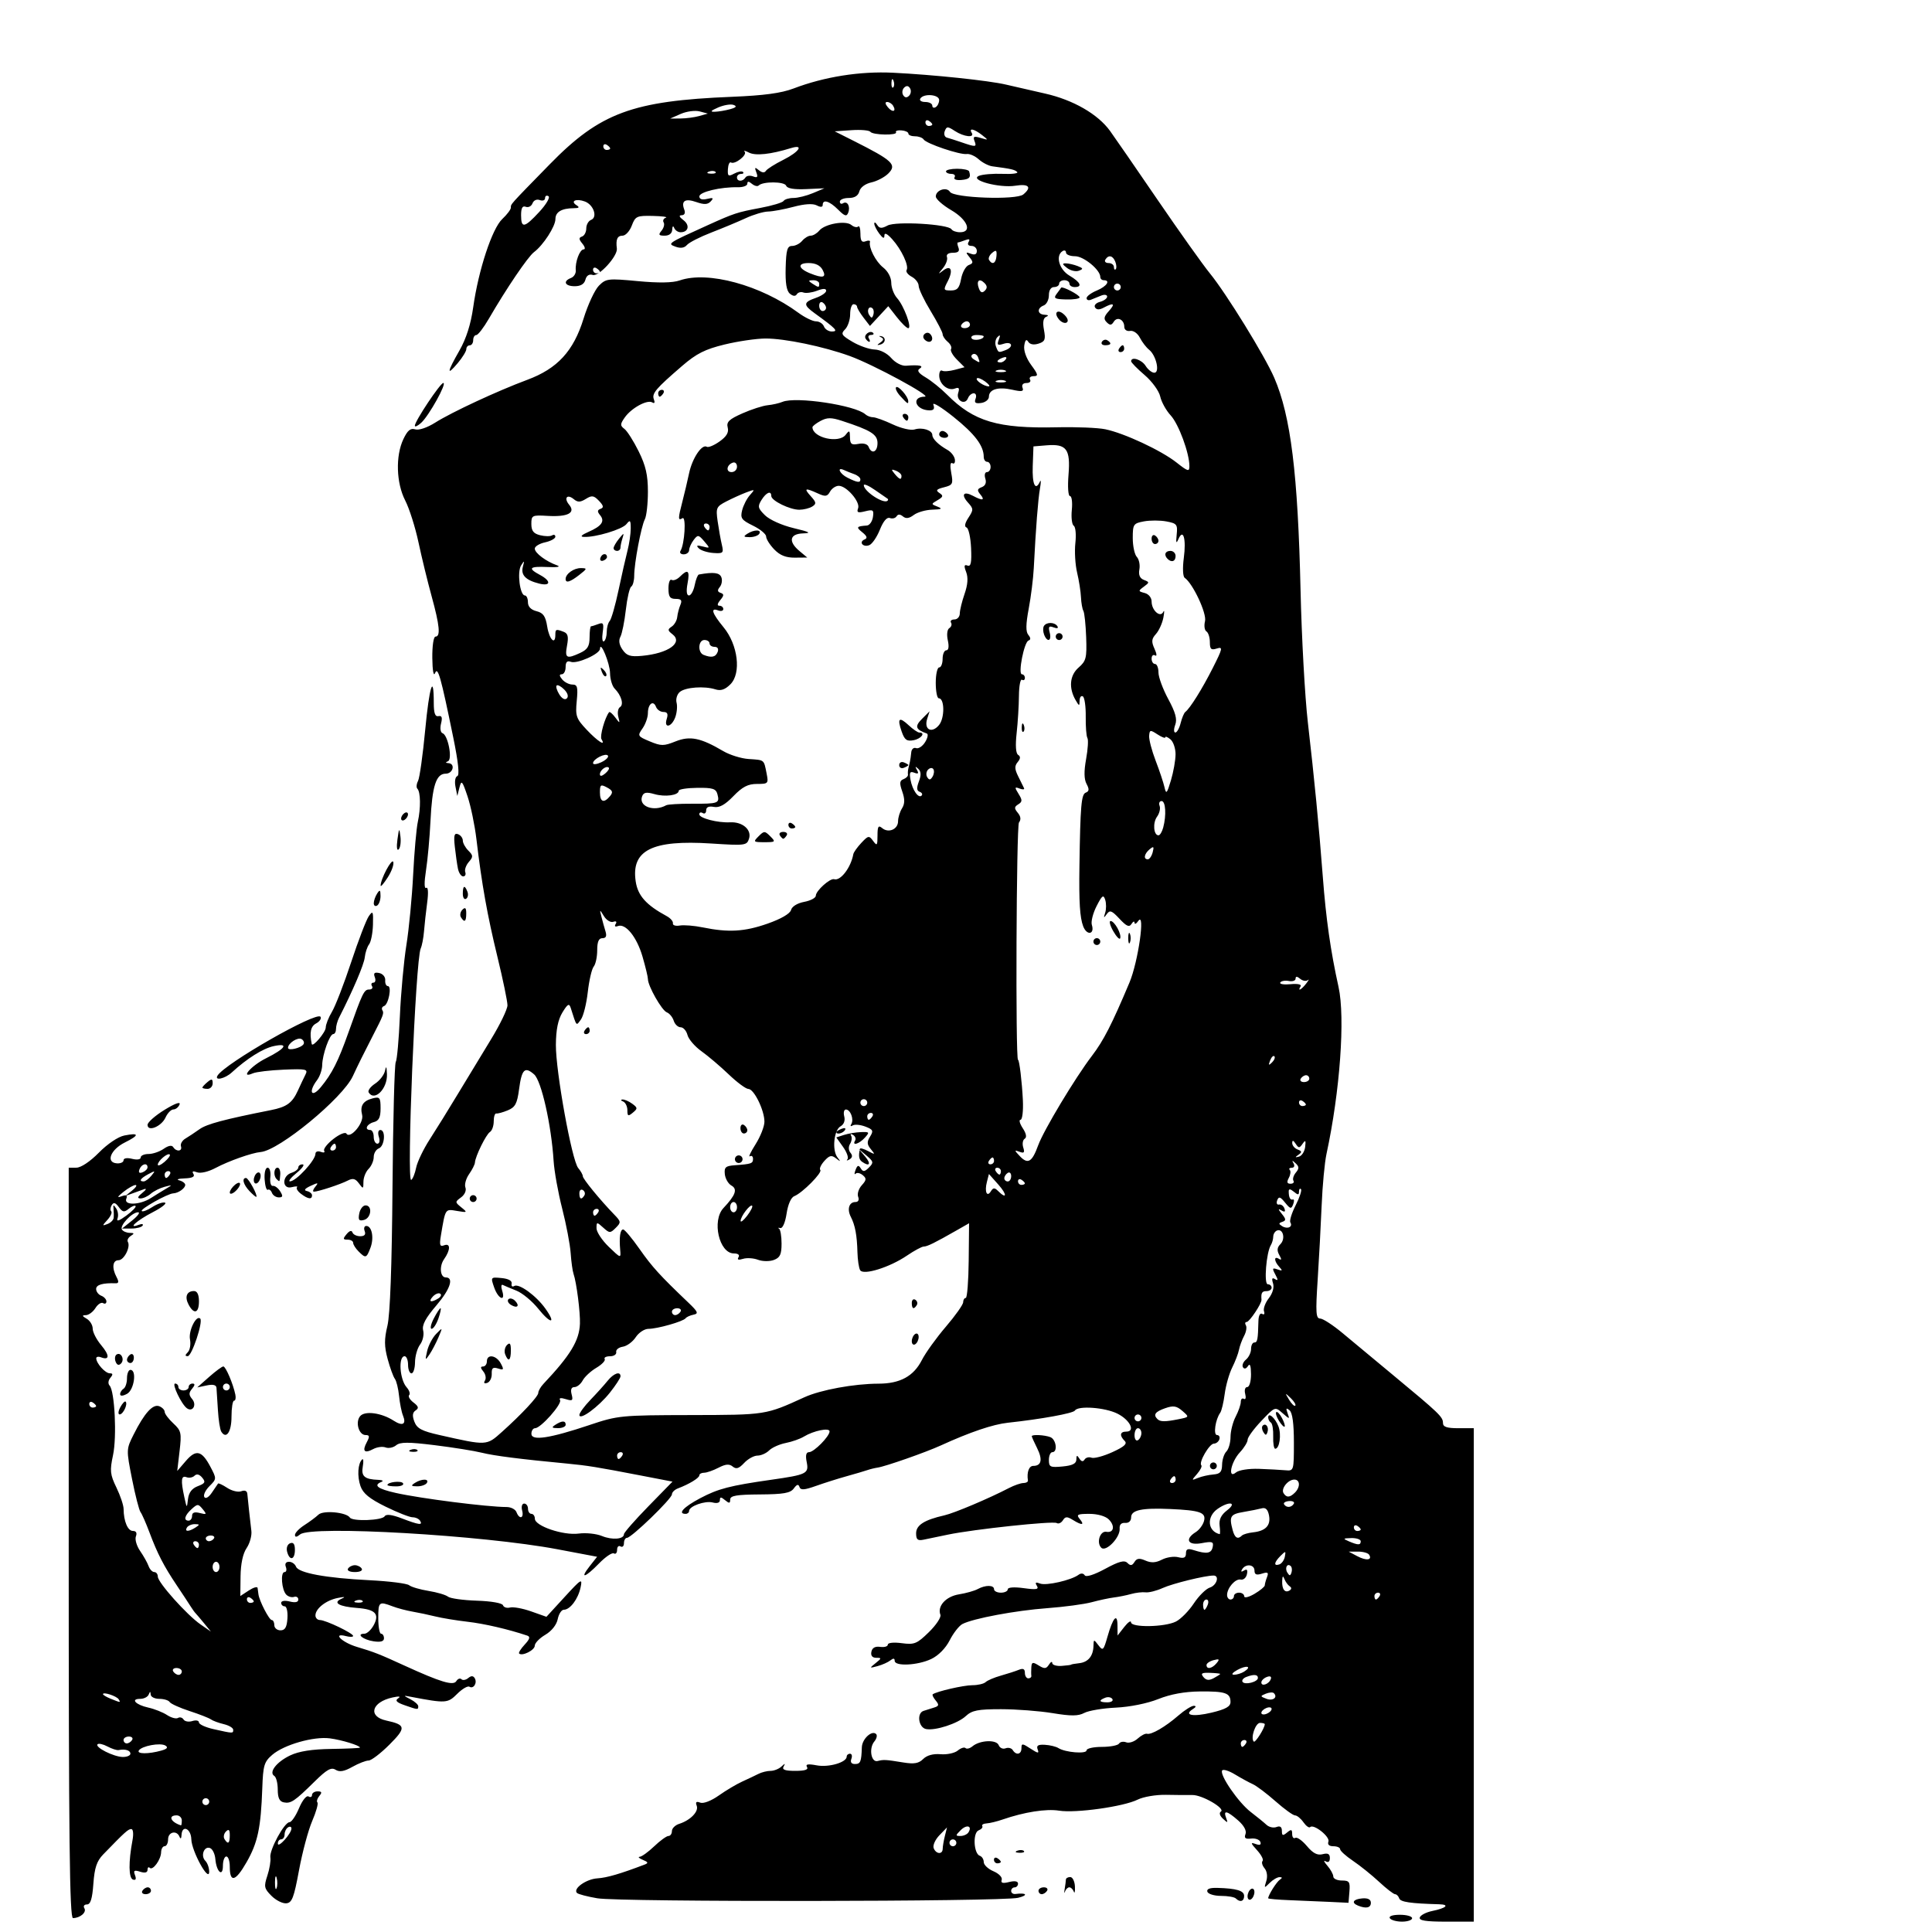<?xml version='1.0' encoding='utf-8'?>
<svg xmlns="http://www.w3.org/2000/svg" width="3500" height="3500" version="1.1" viewBox="0 0 926.04 926.04">  <g transform="translate(0 629.04)"> <path d="m666.17 290.39c-0.604-0.978 1.352-1.643 4.831-1.643 3.215 0 5.846 0.739 5.846 1.643 0 0.903-2.174 1.643-4.831 1.643-2.657 0-5.287-0.739-5.846-1.643zm14.358-0.368c0.369-1.106 3.055-2.499 5.969-3.095 6.74-1.379 8.507-3.074 3.353-3.218-13.875-0.387-18.604-1.086-19.187-2.836-0.363-1.09-1.245-1.981-1.96-1.981-0.715 0-4.164-2.666-7.665-5.924-3.501-3.258-9.138-7.791-12.526-10.074-3.388-2.282-6.16-4.79-6.16-5.573s-1.455-1.424-3.233-1.424c-2.042 0-2.92-0.818-2.381-2.221 0.884-2.303-7.078-8.629-8.752-6.955-0.518 0.518-1.974-0.532-3.236-2.333-1.262-1.801-3.062-3.275-4.002-3.275-0.939 0-5.147-3.038-9.351-6.752-4.204-3.713-9.121-7.418-10.928-8.233-1.807-0.815-5.662-2.921-8.567-4.681-2.905-1.76-5.653-2.598-6.108-1.862-1.313 2.125 7.82 15.38 13.703 19.885 2.949 2.259 6.351 5.028 7.561 6.155 1.21 1.127 3.364 1.602 4.786 1.056 1.738-0.667 2.586-0.061 2.586 1.848 0 2.339 0.435 2.479 2.464 0.796 2.024-1.68 2.464-1.552 2.464 0.717 0 1.519 0.672 2.347 1.493 1.839 0.821-0.507 3.321 1.25 5.556 3.906 2.929 3.481 5.034 4.575 7.541 3.919 2.52-0.659 3.478-0.152 3.478 1.843 0 1.747-0.75 2.314-2.053 1.552-1.129-0.66-0.76 0.278 0.821 2.086 1.581 1.807 2.874 4.152 2.874 5.21 0 1.058 1.839 1.924 4.086 1.924 3.605 0 4.035 0.628 3.647 5.338l-0.439 5.338-8.986-0.433c-4.942-0.238-13.603-0.608-19.247-0.821-5.644-0.214-10.263-0.622-10.266-0.907-0.01-1.443 4.003-7.848 5.58-8.901 1.279-0.854 1.242-1.214-0.129-1.232-1.065-0.014-3.195 1.234-4.734 2.773-2.635 2.635-2.73 2.583-1.624-0.9 0.695-2.19 0.353-4.686-0.839-6.123-1.107-1.334-1.531-2.906-0.942-3.495 0.589-0.589-0.599-2.907-2.64-5.151-3.131-3.443-3.24-3.911-0.699-2.995 2.028 0.731 2.774 0.415 2.283-0.969-0.401-1.13-2.392-1.864-4.424-1.631-2.762 0.316-3.446-0.225-2.709-2.146 0.613-1.598-0.715-4.066-3.515-6.531-5.34-4.701-7.264-5.115-5.779-1.245 0.959 2.5 0.787 2.546-1.512 0.411-1.529-1.421-1.935-2.824-0.989-3.418 2.313-1.452-9.015-8.04-13.661-7.944-2.152 0.044-7.818 2e-3 -12.59-0.094-4.801-0.097-10.899 0.934-13.653 2.308-6.693 3.339-29.644 6.562-37.631 5.285-6.195-0.991-16.714 0.657-27.093 4.244-2.71 0.936-6.167 1.774-7.681 1.861-1.515 0.087-2.443 0.662-2.063 1.277 0.38 0.615-0.41 1.541-1.755 2.057-2.877 1.104-2.388 11.202 0.591 12.195 1.031 0.344 1.874 1.708 1.874 3.031 0 1.323 2.097 3.294 4.66 4.38 2.584 1.095 4.341 2.92 3.945 4.099-0.518 1.542 0.456 1.831 3.553 1.054 2.672-0.671 4.267-0.39 4.267 0.75 0 1.001-0.739 1.821-1.643 1.821-0.903 0-1.643 0.772-1.643 1.714 0 0.943 0.924 1.595 2.053 1.448 5.428-0.705 6.315 0.619 1.232 1.839-7.767 1.864-190.74 2.069-201.65 0.226-4.761-0.804-9.152-1.957-9.757-2.563-2.042-2.042 4.411-6.65 9.79-6.992 4.552-0.289 11.002-2.17 22.585-6.584 1.976-0.753 1.814-1.206-0.821-2.29-1.807-0.743-2.471-1.403-1.476-1.466 0.995-0.064 4.13-2.333 6.966-5.043 2.836-2.71 5.902-4.928 6.814-4.928s1.657-1.059 1.657-2.353 1.557-2.847 3.461-3.451c5.401-1.714 9.488-5.924 8.429-8.684-0.69-1.799-0.218-2.222 1.672-1.496 1.538 0.59 5.245-0.832 8.909-3.42 3.451-2.437 8.491-5.437 11.202-6.666 2.71-1.229 6.211-2.888 7.78-3.686 1.569-0.798 4.193-1.451 5.831-1.451 1.638 0 3.974-0.924 5.191-2.053 1.77-1.643 1.98-1.643 1.053 0-0.846 1.498 0.67 2.053 5.605 2.053 4.639 0 6.401-0.587 5.608-1.87-0.825-1.335 0.509-1.558 4.66-0.779 5.768 1.082 14.369-1.423 14.369-4.185 0-0.758 0.716-1.379 1.591-1.379 0.875 0 1.165 1.109 0.646 2.464-0.599 1.56 0.024 2.464 1.694 2.464 2.678 0 3.099-1.014 3.331-8.025 0.133-4.023 4.827-8.356 6.855-6.328 0.624 0.624 0.233 2.22-0.869 3.547-2.715 3.271-1.556 10.165 1.573 9.366 2.903-0.742 3.775-0.692 12.396 0.708 5.124 0.832 7.333 0.44 9.452-1.68 1.763-1.763 4.781-2.592 8.323-2.287 3.056 0.263 6.767-0.525 8.244-1.751 1.478-1.227 3.156-1.762 3.728-1.189 0.573 0.573 2.075 0.183 3.338-0.865 3.579-2.971 11.497-3.301 12.562-0.525 0.507 1.322 1.985 1.997 3.283 1.499 1.298-0.498 2.848-0.116 3.444 0.849 1.637 2.649 4.175 2.103 4.175-0.898 0-2.391 0.431-2.37 4.361 0.204 3.563 2.334 4.187 2.405 3.413 0.388-0.709-1.848 0.157-2.409 3.442-2.227 2.414 0.133 5.338 0.842 6.497 1.575 3.339 2.111 13.496 2.928 13.496 1.087 0-0.912 3.282-1.658 7.295-1.658 4.012 0 7.731-0.707 8.265-1.571 0.534-0.864 2.083-1.144 3.443-0.622 1.36 0.522 3.83-0.28 5.491-1.783 1.66-1.502 3.665-2.544 4.456-2.314 2.067 0.6 8.797-3.306 15.046-8.734 2.967-2.578 6.293-4.675 7.391-4.662 1.275 0.017 1.123 0.577-0.42 1.553-4.677 2.958 0.035 3.854 8.977 1.709 6.766-1.623 9.043-2.906 9.043-5.095 0-4.328-2.437-5.166-14.683-5.051-7.315 0.069-14.092 1.311-19.96 3.658-5.211 2.084-13.6 3.776-20.29 4.092-6.274 0.296-13.087 1.438-15.141 2.537-2.892 1.548-6.32 1.572-15.191 0.107-6.301-1.041-17.442-1.892-24.759-1.892-11.07 0-13.9 0.556-16.859 3.313-3.828 3.567-14.536 7.064-19.014 6.211-3.642-0.694-4.618-7.639-1.223-8.711 1.418-0.448 3.771-1.192 5.228-1.655 2.167-0.688 2.274-1.293 0.587-3.325-1.134-1.366-1.771-2.702-1.417-2.969 1.84-1.385 14.797-4.363 18.985-4.363 2.651 0 5.521-0.67 6.38-1.49 0.858-0.819 4.147-2.217 7.309-3.107 3.162-0.889 7.042-2.146 8.623-2.792 2.033-0.831 2.874-0.402 2.874 1.464 0 1.452 0.739 2.639 1.643 2.639 0.903 0 1.555-0.554 1.448-1.232-0.107-0.678-0.107-2.532 0-4.12 0.167-2.48 0.666-2.596 3.53-0.821 2.758 1.709 3.607 1.641 4.903-0.397 0.862-1.355 1.579-1.7 1.592-0.767 0.014 0.933 2.058 1.548 4.542 1.365 2.484-0.182 4.517-0.453 4.517-0.602 0-0.148 1.731-0.46 3.847-0.691 4.307-0.471 6.741-3.432 6.857-8.339 0.075-3.166 0.161-3.175 2.375-0.252 2.123 2.803 2.453 2.491 4.331-4.106 2.62-9.202 4.754-11.609 4.801-5.415l0.037 4.845 3.212-4.106c1.767-2.259 3.228-3.259 3.248-2.223 0.05 2.604 16.162 2.335 21.511-0.36 2.325-1.171 6.177-5.076 8.56-8.677 2.383-3.601 5.839-7.025 7.681-7.609 3.322-1.054 4.782-5.769 1.787-5.769-4.068 0-19.546 3.795-24.349 5.97-2.958 1.34-6.654 2.275-8.213 2.078-1.559-0.196-4.682 0.162-6.94 0.796-2.258 0.635-5.954 1.38-8.213 1.657-2.259 0.277-7.063 1.301-10.676 2.276-3.614 0.975-13.222 2.263-21.353 2.863-15.152 1.118-35.535 4.932-40.646 7.607-1.578 0.825-4.313 4.331-6.077 7.79-1.956 3.834-5.421 7.339-8.877 8.979-6.473 3.072-17.491 3.605-17.491 0.846 0-1.256-0.654-1.32-2.053-0.201-1.129 0.903-3.901 2.141-6.16 2.75-3.945 1.064-3.981 1.008-0.918-1.442 2.909-2.326 2.935-2.549 0.29-2.549-1.883 0-2.698-1.007-2.327-2.874 0.38-1.913 1.794-2.703 4.227-2.361 2.01 0.283 3.655-0.201 3.655-1.076 0-0.91 2.852-1.207 6.675-0.694 6.052 0.812 7.267 0.318 13.01-5.29 3.484-3.402 5.966-7.143 5.517-8.315-1.59-4.144 2.636-8.795 8.9-9.797 3.377-0.54 7.423-1.68 8.992-2.534 3.731-2.031 7.824-1.984 7.824 0.09 0 0.903 1.478 1.643 3.285 1.643 1.807 0 3.285-0.725 3.285-1.611 0-0.973 3.031-1.196 7.648-0.563 6.119 0.839 7.378 0.612 6.301-1.132-0.995-1.611-0.589-1.889 1.558-1.065 2.96 1.136 14.972-1.607 18.43-4.209 1.121-0.844 2.332-0.748 2.938 0.233 0.63 1.019 4.443-0.178 9.801-3.077 6.668-3.608 9.228-4.287 10.682-2.834 1.453 1.453 2.26 1.346 3.368-0.446 1.11-1.796 2.364-1.959 5.27-0.688 2.74 1.199 4.962 1.076 7.896-0.438 2.246-1.159 5.756-1.687 7.802-1.173 2.755 0.692 3.719 0.22 3.719-1.819 0-2.108 0.865-2.477 3.696-1.574 6.243 1.99 8.472 1.631 9.111-1.468 0.533-2.584-0.16-2.83-5.275-1.87-6.622 1.242-8.293-1.896-2.828-5.309 1.683-1.051 3.463-3.45 3.954-5.329 1.062-4.063-1.869-5.096-16.267-5.733-13.532-0.599-18.671 0.501-18.671 3.994 0 1.751-1.137 2.807-2.874 2.669-1.839-0.146-2.787 0.842-2.63 2.741 0.345 4.193-6.582 11.388-8.815 9.156-2.421-2.421-0.587-8.163 2.439-7.635 3.596 0.627 4.271-2.831 1.16-5.942-1.571-1.571-5.372-2.654-9.308-2.654-5.728 0-6.37 0.343-4.609 2.464 2.49 3.001 1.097 3.171-3.357 0.411-2.695-1.67-3.576-1.631-4.722 0.211-0.775 1.245-2.1 1.837-2.944 1.315-1.757-1.086-39.882 2.977-52.213 5.564-4.517 0.948-9.783 2.041-11.703 2.43-2.752 0.557-3.49-0.092-3.49-3.069 0-3.927 3.954-6.44 13.551-8.613 4.75-1.076 21.311-8.077 30.93-13.077 2.558-1.329 5.699-2.417 6.981-2.417 1.282 0 2.243-0.554 2.136-1.232-0.621-3.93 0.499-6.981 2.561-6.981 3.912 0 4.572-3.029 1.849-8.486-1.415-2.837-2.574-5.415-2.574-5.728 0-0.937 6.108-0.643 8.899 0.428 2.823 1.083 3.635 7.215 0.956 7.215-0.903 0-1.643 1.683-1.643 3.739 0 3.372 0.646 3.678 6.57 3.112 4.735-0.452 6.577-1.381 6.595-3.328 0.021-2.142 0.318-2.24 1.437-0.473 0.939 1.482 1.774 1.643 2.491 0.482 0.594-0.96 2.092-1.357 3.33-0.882 1.238 0.475 5.738-0.725 10-2.667 5.721-2.606 7.268-4.012 5.909-5.37-2.596-2.596-2.284-4.468 0.744-4.468 4.548 0 1.796-5.607-4.232-8.621-5.969-2.984-18.868-3.918-20.378-1.476-0.823 1.332-16.165 4.12-32.178 5.846-7.104 0.766-18.102 4.493-32.029 10.855-7.328 3.347-26.578 10.093-30.387 10.648-1.355 0.198-3.572 0.744-4.928 1.215-1.355 0.471-5.79 1.778-9.855 2.905-4.065 1.127-10.667 3.214-14.67 4.637-5.684 2.021-7.43 2.135-7.968 0.521-0.495-1.485-1.26-1.286-2.718 0.709-1.624 2.221-4.87 2.794-16.259 2.87-11.191 0.075-14.23 0.596-14.23 2.44 0 1.899-0.469 1.956-2.464 0.301-1.954-1.622-2.464-1.624-2.464-0.01 0 1.259-1.316 1.691-3.45 1.133-3.688-0.964-11.332 1.78-11.332 4.068 0 0.758-0.739 1.379-1.643 1.379-4.026 0-0.947-3.308 6.981-7.501 8.637-4.568 14.161-6.001 34.082-8.846 17.016-2.43 18.068-2.954 16.966-8.463-0.647-3.233-0.289-4.756 1.119-4.756 2.364 0 9.838-7.575 9.838-9.971 0-1.895-7.655-0.335-12.319 2.511-1.807 1.103-5.73 2.483-8.719 3.068-2.988 0.585-6.552 2.182-7.919 3.549-1.367 1.367-3.883 2.486-5.589 2.486-1.707 0-4.585 1.59-6.396 3.534-2.504 2.688-3.818 3.097-5.489 1.71-1.63-1.353-3.388-1.205-6.815 0.573-2.54 1.318-5.642 2.396-6.894 2.396-1.252 0-2.276 0.564-2.276 1.253 0 1.255-4.867 4.222-10.266 6.258-1.581 0.596-2.874 1.88-2.874 2.853 0 2.064-19.418 20.844-21.552 20.844-0.794 0-1.443 1.152-1.443 2.561 0 1.408-0.739 2.104-1.643 1.546-0.903-0.558-1.643 0.181-1.643 1.643 0 1.462-0.69 2.231-1.534 1.709-0.844-0.522-4.06 1.652-7.147 4.831-6.66 6.858-9.467 7.666-4.443 1.278l3.54-4.501-19.003-3.591c-35.777-6.761-118.04-11.52-123.33-7.134-1.65 1.37-2.483 1.455-2.483 0.254 0-0.993 2.033-3.107 4.517-4.697s5.513-3.844 6.732-5.01c2.302-2.202 13.382-1.177 15.068 1.394 1.264 1.927 15.385 1.413 16.657-0.607 0.734-1.165 3.432-0.835 8.268 1.011 8.276 3.161 10.129 3.394 8.711 1.099-0.558-0.903-2.174-1.643-3.591-1.643-1.417 0-7.242-2.297-12.944-5.104-7.722-3.801-10.79-6.313-12.019-9.839-1.65-4.734-1.264-10.889 0.804-12.791 0.604-0.555 0.736 0.986 0.295 3.425-0.845 4.669 0.869 6.131 7.468 6.372 1.959 0.071 2.637 0.502 1.508 0.958-4.082 1.647-1.884 3.355 6.829 5.305 12.005 2.687 43.809 6.731 53.18 6.762 2.064 0.007 4.175 1.115 4.693 2.463 1.406 3.664 3.699 2.956 2.707-0.835-0.48-1.837-0.05-3.285 0.975-3.285 1.009 0 1.834 1.109 1.834 2.464 0 1.355 0.739 2.464 1.643 2.464s1.643 1.048 1.643 2.328c0 3.49 13.642 8.113 21.022 7.123 3.446-0.462 8.442 0.055 11.1 1.15 4.957 2.041 10.583 1.586 10.583-0.856 0-0.753 5.235-6.731 11.633-13.283l11.633-11.913-15.329-2.955c-20.869-4.024-25.505-4.775-35.038-5.679-22.482-2.133-35.097-3.739-41.063-5.227-3.614-0.901-13.776-2.527-22.583-3.612-12.65-1.559-16.526-1.547-18.457 0.056-1.345 1.116-3.616 1.579-5.048 1.03s-4.092-0.203-5.911 0.771c-4.252 2.275-5.416 1.042-3.101-3.283 1.471-2.749 1.357-3.426-0.577-3.426-3.238 0-5.024-6.152-2.625-9.043 2.24-2.699 10.221-1.636 16.058 2.138 4.334 2.802 6.222 1.761 4.479-2.469-0.668-1.62-1.508-5.837-1.866-9.372-0.359-3.535-1.268-7.231-2.019-8.213-0.752-0.982-2.305-5.253-3.451-9.492-1.647-6.088-1.67-9.432-0.112-15.926 1.289-5.374 2.132-28.371 2.435-66.426 0.255-32.014 0.957-59.005 1.561-59.983 0.604-0.977 1.493-10.857 1.975-21.955 0.483-11.098 1.889-26.461 3.124-34.14 1.236-7.679 2.692-22.831 3.236-33.672 0.544-10.841 1.561-22.297 2.26-25.459 1.44-6.511 1.321-14.244-0.243-15.808-0.577-0.577-0.43-2.245 0.328-3.708 0.757-1.462 2.304-12.48 3.438-24.485 1.965-20.8 4.104-27.538 4.104-12.925 0 4.915 0.63 6.696 2.248 6.354 1.623-0.343 1.966 0.646 1.235 3.56-0.568 2.264-0.255 4.288 0.714 4.611 2.623 0.874 4.869 12.521 2.595 13.454-1.264 0.519-1.203 0.807 0.19 0.895 3.492 0.221 2.275 5.057-1.272 5.057-4.596 0-6.481 5.889-7.296 22.802-0.375 7.785-1.337 18.368-2.136 23.519-0.9 5.797-0.867 9.002 0.085 8.414 0.93-0.575 1.118 2.22 0.476 7.06-0.585 4.406-1.269 10.598-1.52 13.76-0.251 3.162-0.962 6.857-1.578 8.213-2.496 5.487-6.883 112.4-4.553 110.96 0.746-0.461 1.812-3.117 2.369-5.901 0.557-2.784 3.495-8.898 6.53-13.585 3.034-4.688 9.075-14.435 13.424-21.663 4.349-7.227 11.484-18.986 15.857-26.132s7.952-14.537 7.954-16.425c3e-3 -1.888-2.153-12.303-4.79-23.144-4.885-20.081-7.516-34.807-10.091-56.495-0.793-6.68-2.712-15.919-4.263-20.531-2.521-7.495-2.93-7.95-3.856-4.279l-1.036 4.106-0.885-4.46c-0.492-2.476-0.108-4.719 0.862-5.042 1.161-0.387 0.515-6.602-1.928-18.536-6.008-29.347-7.392-34.227-8.738-30.812-0.69 1.752-1.232-1.276-1.299-7.262-0.066-5.826 0.595-10.266 1.527-10.266 2.503 0 1.988-5.374-1.853-19.33-1.923-6.985-4.755-18.612-6.296-25.839-1.54-7.227-4.402-16.252-6.36-20.056-4.315-8.384-4.707-21.377-0.887-29.427 1.997-4.208 3.425-5.392 5.654-4.685 1.738 0.552 5.745-0.798 9.606-3.236 7.97-5.031 29.93-15.241 44.081-20.495 14.517-5.389 22.211-13.75 27.035-29.375 2.065-6.688 5.37-13.781 7.344-15.762 3.406-3.417 4.362-3.529 18.642-2.185 10 0.941 16.733 0.83 20.061-0.33 13.448-4.688 38.853 2.233 56.913 15.505 3.07 2.256 6.871 4.102 8.447 4.102 1.577 0 3.292 1.109 3.812 2.464 0.52 1.355 2.262 2.439 3.872 2.409 3.152-0.059 1.96-1.31-8.388-8.799-5.508-3.986-5.401-5.221 0.638-7.326 2.71-0.945 4.928-2.477 4.928-3.405 0-1.15-1.397-1.156-4.389-0.017-2.414 0.918-5.347 1.301-6.518 0.852-1.17-0.449-2.587-0.074-3.148 0.834-0.664 1.074-1.828 0.98-3.332-0.269-1.61-1.336-2.225-5.103-2.023-12.399 0.238-8.651 0.775-10.48 3.079-10.48 1.534 0 3.71-1.109 4.835-2.464s2.972-2.464 4.106-2.464c1.134 0 2.966-1.089 4.07-2.42 2.7-3.254 12.635-5.001 15.398-2.708 1.202 0.998 2.673 1.328 3.267 0.734 0.594-0.594 1.081 0.969 1.081 3.475 0 3.358 0.642 4.309 2.444 3.618 1.344-0.516 2.307-0.41 2.138 0.235-0.721 2.767 2.728 9.495 6.315 12.317 2.304 1.813 3.885 4.793 3.885 7.325 0 2.348 1.252 5.652 2.782 7.342 3.27 3.613 7.285 14.431 5.356 14.431-0.731 0-3.187-2.373-5.457-5.274l-4.127-5.274-8.784 9.478-3.061-3.982c-1.684-2.19-3.078-4.537-3.098-5.214-0.021-0.678-0.776-1.232-1.679-1.232s-1.643 2.165-1.643 4.81c0 2.646-1.096 5.906-2.436 7.246-2.152 2.152-1.736 2.848 3.579 5.984 3.308 1.952 8.063 3.607 10.567 3.678 2.645 0.075 5.997 1.791 8 4.095 1.952 2.245 5.016 3.84 7.061 3.677 6.446-0.515 8.762-0.014 6.521 1.408-1.406 0.893-0.524 2.166 2.901 4.19 2.706 1.599 7.311 5.307 10.232 8.241 12.872 12.927 24.313 16.321 52.814 15.666 9.107-0.209 19.465 0.213 23.017 0.938 9.04 1.845 26.864 10.162 34.193 15.957 5.443 4.303 6.16 4.506 6.16 1.745 0-6.273-5.142-20.209-8.989-24.359-2.171-2.343-4.42-6.41-4.997-9.037-0.582-2.648-3.922-7.237-7.493-10.293-3.544-3.034-6.444-5.999-6.444-6.59 0-2.44 5.05-0.834 6.951 2.211 1.128 1.807 2.997 3.285 4.152 3.285 2.785 0 0.904-8.313-2.494-11.024-1.372-1.095-3.357-3.682-4.411-5.749-1.085-2.129-3.124-3.549-4.7-3.276-1.583 0.275-2.783-0.569-2.783-1.956 0-3.472-3.392-5.117-5.043-2.446-1.093 1.768-1.819 1.822-3.391 0.249-1.573-1.573-1.357-2.712 1.007-5.325 3.281-3.626 2.373-4.251-2.437-1.677-2.102 1.125-3.422 1.09-4.164-0.111-0.6-0.971 0.458-2.161 2.364-2.66 1.898-0.496 3.45-1.634 3.45-2.529s-1.294-1.107-2.874-0.472c-1.581 0.635-3.798 1.532-4.928 1.994-1.129 0.462-2.053 0.111-2.053-0.78 0-0.89 2.217-2.538 4.928-3.66 4.73-1.959 6.709-4.928 3.285-4.928-0.903 0-1.643-0.701-1.643-1.558 0-3.409-7.947-9.94-12.097-9.94-2.381 0-4.329-0.783-4.329-1.74 0-0.957-0.739-1.283-1.643-0.724-3.528 2.18-1.67 8.832 3.285 11.759 5.337 3.153 6.385 5.488 2.464 5.488-1.355 0-2.464-0.739-2.464-1.643 0-0.903-1.109-1.643-2.464-1.643-1.355 0-2.464 0.739-2.464 1.643 0 0.903-1.109 1.643-2.464 1.643-1.504 0-2.464 1.532-2.464 3.931 0 2.162-1.109 4.356-2.464 4.876-3.383 1.298-3.106 4.304 0.411 4.463 1.792 0.081 2.084 0.447 0.775 0.973-1.42 0.571-1.769 2.602-1.079 6.281 0.87 4.635 0.483 5.608-2.623 6.594-2.284 0.725-4.124 0.379-4.931-0.928-0.882-1.427-1.479-0.835-1.894 1.877-0.363 2.373 0.973 6.103 3.331 9.3 3.339 4.527 3.518 5.338 1.181 5.338-1.516 0-2.299 0.739-1.74 1.643 0.558 0.903-0.216 1.643-1.721 1.643-1.649 0-2.392 0.899-1.869 2.262 0.691 1.8-0.32 1.994-4.953 0.949-6.72-1.516-11.167-0.178-11.167 3.36 0 1.355-1.659 2.7-3.688 2.988-2.781 0.395-3.445-0.109-2.699-2.053 0.544-1.417 0.147-2.577-0.881-2.577s-2.277 1.062-2.775 2.36c-1.367 3.562-5.847 1.127-4.682-2.544 0.739-2.327 0.344-2.837-1.615-2.086-3.347 1.284-7.478-2.163-7.478-6.241 0-1.75 0.618-2.799 1.373-2.333 0.755 0.467 3.485 0.283 6.066-0.407l4.694-1.255-3.662-3.662c-2.014-2.014-3.274-4.291-2.799-5.059 0.475-0.768-0.238-2.31-1.583-3.426-1.345-1.116-2.446-2.767-2.446-3.667 0-0.9-2.587-5.896-5.749-11.101-3.162-5.205-5.749-10.634-5.749-12.065 0-1.431-1.499-3.404-3.331-4.385-1.832-0.98-2.931-2.429-2.443-3.22 1.227-1.985-2.476-9.883-6.942-14.807-2.407-2.654-3.709-3.264-3.709-1.739 0 1.658-0.71 1.411-2.412-0.838-1.326-1.754-2.424-3.928-2.439-4.831-0.014-0.903 0.607-0.642 1.381 0.58 1.112 1.755 2.163 1.819 4.991 0.306 4.003-2.143 29.116-0.673 30.64 1.793 0.485 0.785 2.317 1.427 4.07 1.427 6.008 0 3.626-6.001-4.203-10.589-4.065-2.382-7.391-5.33-7.391-6.55 0-3.088 5.201-4.786 6.788-2.215 1.815 2.941 31.822 4.005 35.145 1.247 4.22-3.502 2.688-5.219-3.745-4.197-7.71 1.225-22.329-2.723-17.504-4.727 1.722-0.716 6.828-1.145 11.345-0.954 4.517 0.191 7.66-0.209 6.983-0.887-1.134-1.139-2.837-1.528-11.911-2.723-1.807-0.238-4.739-1.745-6.515-3.35-1.777-1.605-4.364-2.75-5.749-2.546-3.242 0.478-19.435-4.993-20.664-6.981-0.516-0.834-2.372-1.517-4.126-1.517-1.754 0-3.188-0.582-3.188-1.293s-1.494-1.406-3.321-1.543c-1.826-0.137-3.006 0.259-2.621 0.882 0.995 1.609-11.099 1.413-12.286-0.2-0.539-0.733-4.604-1.083-9.034-0.779l-8.054 0.553 9.034 4.546c18.806 9.463 20.896 11.43 16.651 15.675-1.747 1.747-5.394 3.664-8.104 4.259-2.917 0.641-5.268 2.385-5.762 4.274-0.556 2.125-2.258 3.191-5.095 3.191-2.343 0-4.26 0.783-4.26 1.74 0 0.957 0.688 1.314 1.529 0.794 2.079-1.285 3.623 1.539 2.476 4.528-0.752 1.961-1.692 1.672-4.858-1.494-4.12-4.12-7.36-5.099-7.36-2.225 0 1.096-1.021 1.167-2.874 0.199-1.843-0.963-5.82-0.715-11.087 0.691-4.517 1.206-10.012 2.225-12.211 2.265-2.199 0.04-7.003 1.464-10.676 3.164-3.673 1.7-11.113 4.804-16.533 6.897-5.42 2.093-10.684 4.778-11.697 5.967-1.225 1.438-3.055 1.713-5.465 0.822-4.025-1.489-3.989-1.514 15.52-10.344 12.538-5.676 14.017-6.161 25.088-8.233 5.668-1.061 10.701-2.568 11.184-3.35 0.483-0.782 2.598-1.421 4.699-1.421 2.101 0 6.307-1.045 9.345-2.322l5.524-2.322-8.781 0.395c-5.777 0.26-9.048-0.301-9.561-1.638-0.784-2.042-11.146-2.121-13.168-0.099-0.568 0.568-2.024 0.209-3.236-0.797-1.549-1.286-2.204-1.301-2.204-0.052 0 0.978-2.033 1.735-4.517 1.683-8.255-0.174-18.479 2.259-18.479 4.396 0 1.34 1.33 1.773 3.696 1.203 2.918-0.703 3.29-0.455 1.767 1.179-1.456 1.563-3.158 1.641-6.944 0.321-5.353-1.866-7.366-0.584-5.739 3.656 0.609 1.588 0.129 2.632-1.227 2.664-1.512 0.036-1.251 0.793 0.81 2.354 3.204 2.428 2.415 5.806-1.356 5.806-1.226 0-2.603-0.924-3.058-2.053-0.495-1.227-0.881-0.896-0.958 0.821-0.081 1.794-1.44 2.874-3.616 2.874-2.866 0-3.133-0.426-1.501-2.392 1.092-1.315 1.547-3.1 1.012-3.966-0.535-0.866-0.065-1.877 1.046-2.247 1.111-0.37-1.696-0.758-6.238-0.861-7.699-0.175-8.38 0.138-10.079 4.639-1.002 2.655-2.995 4.827-4.428 4.827-2.506 0-3.297 1.785-2.729 6.157 0.468 3.609-8.651 13.596-11.569 12.67-1.71-0.543-2.98 0.282-3.501 2.274-0.542 2.072-2.272 3.126-5.131 3.126-4.721 0-5.806-2.405-1.781-3.95 1.393-0.535 2.424-2.174 2.291-3.644-0.364-4.019 1.908-10.064 3.781-10.064 0.909 0 0.638-1.229-0.602-2.731-1.757-2.129-1.802-2.883-0.201-3.422 1.129-0.38 2.053-2.131 2.053-3.891s1.027-3.594 2.282-4.076c3.253-1.248 1.272-7.234-2.92-8.82-4.152-1.571-7.215-0.236-4.054 1.767 1.642 1.04 1.291 1.419-1.333 1.437-5.78 0.041-8.758 1.807-8.758 5.195 0 3.534-5.828 12.534-10.273 15.863-2.894 2.168-13.22 17.4-21.65 31.938-2.488 4.291-5.193 7.802-6.011 7.802s-1.486 1.109-1.486 2.464-0.739 2.464-1.643 2.464-1.643 0.817-1.643 1.816-1.848 4.012-4.106 6.696c-5.452 6.48-5.185 4.449 0.789-5.993 3.266-5.708 5.466-12.61 6.61-20.731 2.513-17.849 9.068-37.755 13.936-42.324 2.268-2.127 4.124-4.582 4.124-5.455 0-1.794-0.873-0.82 18.636-20.786 24.112-24.676 39.589-30.409 87.306-32.341 15.331-0.621 23.669-1.747 29.566-3.993 14.758-5.623 31.819-8.327 47.634-7.549 19.326 0.951 45.932 3.746 54.202 5.695 3.614 0.851 12.059 2.788 18.768 4.304 13.407 3.03 25.22 9.825 31.062 17.868 2.022 2.784 12.263 17.627 22.759 32.984 10.495 15.358 21.797 31.249 25.115 35.314 7.883 9.659 26.362 39.644 30.873 50.097 7.896 18.297 11.309 45.918 12.585 101.84 0.515 22.585 2.087 51.043 3.492 63.239 3.176 27.556 5.301 49.489 7.164 73.912 1.561 20.479 3.725 35.656 7.549 52.938 3.257 14.721 0.701 50.121-5.784 80.107-0.879 4.065-1.919 15.152-2.31 24.638-0.391 9.486-1.253 25.562-1.915 35.725-1.02 15.656-0.838 18.479 1.194 18.479 1.319 0 6.157 3.141 10.751 6.981 4.594 3.839 15.488 12.894 24.209 20.121 22.134 18.343 23.908 20.043 23.908 22.917 0 1.918 1.815 2.542 7.391 2.542h7.391v236.52h-13.277c-9.743 0-13.099-0.535-12.607-2.011zm-228.68-32.892c0.014-1.129 0.483-3.901 1.046-6.16l1.023-4.106-3.653 3.781c-2.009 2.079-3.242 4.851-2.74 6.16 1.119 2.915 4.293 3.154 4.324 0.326zm6.548-2.874c0-0.903-0.739-1.643-1.643-1.643s-1.643 0.739-1.643 1.643 0.739 1.643 1.643 1.643 1.643-0.739 1.643-1.643zm5.816-5.037c1.926-3.116-0.883-3.885-3.744-1.025-2.561 2.561-2.565 2.777-0.058 2.777 1.495 0 3.206-0.788 3.801-1.752zm132.98-42.597c0.558-0.903 0.232-1.643-0.724-1.643-0.957 0-1.74 0.739-1.74 1.643 0 0.903 0.326 1.643 0.724 1.643 0.398 0 1.181-0.739 1.74-1.643zm9.034-9.222c0-0.348-1.022-0.634-2.272-0.634-2.216 0-4.654 7.309-2.993 8.97 0.712 0.712 5.265-6.498 5.265-8.337zm3.285-7.328c0-0.778-1.109-0.99-2.464-0.47-1.355 0.52-2.464 1.582-2.464 2.361s1.109 0.99 2.464 0.47c1.355-0.52 2.464-1.582 2.464-2.361zm-76.333-4.732c-0.534-0.864-2.056-1.154-3.382-0.646-3.395 1.303-2.995 2.216 0.971 2.216 1.86 0 2.945-0.707 2.411-1.571zm77.396-2.841c-0.507-0.507-2.247-0.381-3.867 0.279-2.747 1.119-2.724 1.284 0.34 2.446 3.093 1.173 5.537-0.715 3.527-2.725zm-7.633-7.277c0-1.693-1.966-1.854-5.605-0.458-1.424 0.546-2.223 1.586-1.775 2.31 1.035 1.675 7.38 0.083 7.38-1.852zm6.194 0.498c0.4-1.2-0.351-1.567-1.95-0.953-1.431 0.549-2.601 1.72-2.601 2.602 0 2.159 3.733 0.807 4.551-1.648zm-24.265-2.418c-2e-3 -0.194-2.222-0.432-4.933-0.528-3.936-0.14-4.562 0.267-3.109 2.019 1.323 1.595 2.671 1.739 4.933 0.528 1.712-0.916 3.111-1.825 3.109-2.019zm11.454-1.11c4.015-2.539 1.17-3.25-3.24-0.809-2.379 1.317-3.068 2.285-1.64 2.304 1.355 0.017 3.551-0.655 4.88-1.495zm-13.2-4.041c1.59-1.916 1.331-2.176-1.441-1.451-1.858 0.486-3.379 1.536-3.379 2.335 0 2.216 2.652 1.729 4.82-0.884zm-4.226-28.052c0.52-1.355 0.23-2.464-0.646-2.464-0.875 0-1.591 1.109-1.591 2.464 0 1.355 0.29 2.464 0.646 2.464 0.355 0 1.071-1.109 1.591-2.464zm12.546-4.106c0-0.903 1.109-1.643 2.464-1.643 1.355 0 2.464 0.781 2.464 1.735 0 0.958 2.208 0.431 4.928-1.175 2.71-1.601 4.928-3.43 4.928-4.065 0-0.635 0.481-2.409 1.07-3.942 0.867-2.26 0.4-2.575-2.464-1.666-2.59 0.822-3.534 0.434-3.534-1.453 0-2.987-4.182-3.467-5.906-0.678-0.758 1.227-0.447 1.448 0.882 0.627 1.425-0.881 1.85-0.33 1.388 1.799-0.366 1.688-1.703 2.832-2.97 2.542-2.516-0.575-6.535 3.982-6.535 7.41 0 1.182 0.739 2.15 1.643 2.15s1.643-0.739 1.643-1.643zm69.806 0c0.558-0.903 0.232-1.643-0.724-1.643-0.957 0-1.74 0.739-1.74 1.643s0.326 1.643 0.724 1.643c0.398 0 1.181-0.739 1.74-1.643zm-43.104-4.722c-0.864-0.565-1.994-2.135-2.51-3.49-0.661-1.736-0.976-1.453-1.067 0.958-0.153 4.026 1.331 5.918 3.56 4.541 1.008-0.623 1.014-1.357 0.017-2.009zm0.571-9.616c-1.67-1.67-3.047 0.844-1.677 3.061 1.035 1.674 1.422 1.676 1.978 7e-3 0.38-1.141 0.245-2.522-0.301-3.067zm-2.868-4.571c0.54-2.786 0.373-2.818-2.053-0.392-3.156 3.156-3.427 5.054-0.588 4.108 1.129-0.376 2.318-2.048 2.641-3.716zm40.404-0.915c-0.52-0.841-2.934-1.518-5.365-1.505l-4.42 0.024 4.106 2.175c4.303 2.279 7.291 1.914 5.679-0.694zm-4.036-6.457c0-0.903-2.033-1.591-4.517-1.527-4.002 0.102-4.143 0.276-1.232 1.527 4.486 1.928 5.749 1.928 5.749 0zm-56.944-2.735c0.601-0.601 2.997-1.295 5.325-1.544 6.043-0.644 8.575-3.32 7.662-8.098-0.544-2.844-1.631-3.916-3.466-3.418-1.471 0.399-5.446 1.192-8.834 1.764-6.26 1.056-6.886 2.118-5.124 8.692 1.003 3.742 2.449 4.591 4.437 2.603zm-10.693-4.746c-0.37-2.936 0.704-5.144 3.578-7.355 5.068-3.899 0.917-4.513-4.562-0.675-5.355 3.751-4.792 10.678 0.984 12.096 0.29 0.071 0.29-1.758 0-4.066zm67.638 1.829c0-0.398-0.739-1.181-1.643-1.74-0.903-0.558-1.643-0.232-1.643 0.724 0 0.957 0.739 1.74 1.643 1.74s1.643-0.326 1.643-0.724zm-32.091-12.316c0.525-0.849-0.489-1.434-2.253-1.302-1.764 0.133-2.845 0.827-2.402 1.543 1.091 1.766 3.492 1.641 4.655-0.242zm0.554-5.356c2.662-2.662 2.495-6.242-0.292-6.242-3.031 0-6.498 4.354-5.173 6.498 1.387 2.245 3.041 2.167 5.465-0.257zm-57.161-6.242c0-0.903-0.326-1.643-0.724-1.643-0.398 0-1.181 0.739-1.74 1.643s-0.232 1.643 0.724 1.643c0.957 0 1.74-0.739 1.74-1.643zm18.068-2.453c3.248-0.247 4.122-1.222 4.179-4.67 0.04-2.397 0.964-5.248 2.053-6.337 1.089-1.089 1.984-4.234 1.99-6.99 3e-3 -2.755 1.114-7.127 2.464-9.714 1.349-2.588 2.454-5.772 2.454-7.078s0.67-1.959 1.489-1.452c0.819 0.506 1.103-0.559 0.63-2.367-0.481-1.839-0.051-3.287 0.974-3.287 1.029 0 1.823-2.704 1.809-6.16-0.017-4.076-0.503-5.406-1.437-3.931-0.858 1.354-1.808 1.588-2.421 0.597-0.555-0.897 0.092-2.545 1.437-3.662 1.345-1.116 2.446-3.417 2.446-5.114 0-1.696 0.693-3.084 1.54-3.084 1.518 0 1.778-1.344 1.988-10.255 0.062-2.635 0.804-4.075 1.787-3.467 0.939 0.58 1.333 0.031 0.892-1.243-0.434-1.255 0.592-4.061 2.28-6.236 1.873-2.413 2.669-5.214 2.042-7.186-0.722-2.273-0.438-2.869 0.956-2.007 1.523 0.941 1.555 0.427 0.138-2.221-1.594-2.979-1.449-3.307 1.068-2.42 2.379 0.838 2.536 0.621 0.859-1.187-2.557-2.756-2.696-5.432-0.203-3.891 1.334 0.824 1.384 0.31 0.179-1.842-1.209-2.16-1.058-3.598 0.544-5.2 2.491-2.491 1.308-7.522-1.544-6.564-1.018 0.342-1.87 1.667-1.894 2.944-0.024 1.277-0.534 3.104-1.133 4.059-2.206 3.516-3.425 18.794-1.499 18.794 1.02 0 1.854 0.739 1.854 1.643 0 0.903-1.109 1.643-2.464 1.643-2.171 0-2.659 0.845-2.395 4.147 0.142 1.78-5.761 10.636-7.09 10.636-0.762 0-0.938 0.724-0.391 1.609 0.547 0.885 0.169 3.15-0.839 5.034-1.008 1.884-2.116 4.894-2.462 6.689-0.346 1.795-1.81 5.627-3.254 8.517-1.444 2.889-3.059 8.579-3.59 12.645-0.53 4.065-1.5 8.13-2.154 9.034-2.318 3.202-3.394 10.676-1.536 10.676 0.996 0 1.503 0.924 1.126 2.053-0.376 1.129-1.557 2.053-2.624 2.053-2.145 0-7.383 9.02-6.026 10.377 0.47 0.47-0.441 2.333-2.024 4.141-2.769 3.161-2.753 3.235 0.407 1.937 1.807-0.742 5.133-1.49 7.391-1.661zm-1.643-4.117c0-0.903 0.739-1.643 1.643-1.643 0.903 0 1.643 0.739 1.643 1.643 0 0.903-0.739 1.643-1.643 1.643-0.903 0-1.643-0.739-1.643-1.643zm23.484 1.421c4.7 0.172 10.393 0.476 12.651 0.677 4.081 0.363 4.106 0.28 4.106-13.325 0-9.079-0.704-14.274-2.091-15.426-1.611-1.337-1.83-1.022-0.953 1.371 1.109 3.03 1.049 3.029-2.433-0.028-3.558-3.124-3.592-3.112-10.134 3.765-3.61 3.795-6.564 7.838-6.564 8.985 0 1.147-1.663 3.868-3.696 6.048-4.342 4.655-5.982 13.058-1.886 9.658 1.39-1.153 6.159-1.901 10.999-1.725zm6.834-15.501c0.107-3.227-0.388-6.227-1.1-6.667s-1.295-1.54-1.295-2.443c0-2.708 3.382 0.236 4.921 4.284 1.486 3.909 0.503 10.693-1.549 10.693-0.644 0-1.084-2.64-0.977-5.867zm-4.723-2.126c-0.708-1.145-0.843-2.525-0.301-3.067 1.47-1.47 3.073 0.692 2.279 3.074-0.556 1.669-0.943 1.668-1.978-0.007zm7.49-5.383c-1.158-1.854-1.744-3.731-1.303-4.172 0.441-0.441 1.661 0.803 2.711 2.764 1.05 1.962 1.636 3.839 1.303 4.172-0.333 0.333-1.553-0.911-2.711-2.764zm-314.78 16.66c0.558-0.903 0.232-1.643-0.724-1.643-0.957 0-1.74 0.739-1.74 1.643 0 0.903 0.326 1.643 0.724 1.643 0.398 0 1.181-0.739 1.74-1.643zm-57.669-11.349c9.488-8.503 17.426-17.019 17.426-18.693 0-0.942 1.104-2.883 2.452-4.314 12.97-13.759 17.206-20.743 17.517-28.882 0.205-5.361-1.654-19.864-3.053-23.817-0.48-1.355-1.106-5.85-1.392-9.988-0.286-4.138-2.114-13.747-4.062-21.353-1.948-7.606-3.799-17.894-4.113-22.862-1.093-17.263-5.859-38.418-9.343-41.464-4.491-3.928-5.94-2.49-7.221 7.167-0.91 6.858-1.831 8.577-5.386 10.053-2.359 0.979-4.843 1.661-5.52 1.515-0.678-0.146-1.232 1.539-1.232 3.744 0 2.205-0.815 4.513-1.81 5.128-1.859 1.149-7.056 11.74-7.204 14.681-0.046 0.905-1.306 3.392-2.802 5.527-1.496 2.135-2.285 5.013-1.755 6.395 0.551 1.435-0.342 3.467-2.08 4.739-2.956 2.161-2.952 2.301 0.144 4.808 3.026 2.45 2.918 2.536-2.13 1.688-5.729-0.963-5.488-1.336-7.707 11.918-0.744 4.442-0.446 5.329 1.534 4.568 3.163-1.214 3.159 2.148-7e-3 6.667-2.366 3.378-1.863 8.712 0.821 8.712 3.998 0 2.153 5.628-4.336 13.231-5.418 6.347-7.146 9.604-6.487 12.227 0.494 1.967-0.172 4.989-1.479 6.716-1.307 1.727-2.4 5.542-2.428 8.478-0.028 2.936-0.791 5.338-1.695 5.338-0.903 0-1.643-1.848-1.643-4.106 0-2.259-0.739-4.106-1.643-4.106-3.111 0-2.381 11.15 0.977 14.916 1.274 1.428 1.813 3.099 1.2 3.713-0.614 0.614 0.309 2.203 2.05 3.531 2.454 1.873 2.689 2.73 1.048 3.815-1.514 1.001-1.682 2.543-0.59 5.414 1.236 3.249 3.518 4.464 11.972 6.373 22.865 5.163 22.549 5.178 29.976-1.478zm-8.12-24.646c0.655-1.06 0.298-3.004-0.794-4.319-1.398-1.685-1.44-2.392-0.142-2.392 1.014 0 1.844-1.109 1.844-2.464 0-3.651 4.532-2.986 6.653 0.977 1.615 3.017 1.454 3.317-1.307 2.441-2.46-0.781-3.119-0.223-3.015 2.553 0.073 1.954-0.894 3.907-2.149 4.342-1.432 0.496-1.838 0.072-1.091-1.138zm-27.728-14.103c0.612-2.71 2.551-6.406 4.31-8.213 3.18-3.267 3.186-3.259 1.107 1.643-1.15 2.71-3.089 6.406-4.31 8.213-2.042 3.022-2.13 2.89-1.107-1.643zm37.4 1.532c-0.543-1.416-0.151-3.412 0.873-4.435 1.386-1.386 1.861-0.729 1.861 2.574 0 4.942-1.23 5.779-2.733 1.861zm-34.223-17.136c1.401-2.71 2.86-4.928 3.242-4.928 0.382 0-0.079 2.217-1.024 4.928-0.945 2.71-2.404 4.928-3.242 4.928-0.838 0-0.377-2.217 1.024-4.928zm50.059-4.729c-2.912-3.624-7.606-7.505-10.431-8.625-2.825-1.12-5.768-2.357-6.54-2.748-0.772-0.392-0.907 0.854-0.3 2.768 1.749 5.509-1.885 4.042-3.834-1.548-1.735-4.978-1.701-5.023 3.535-4.517 3.338 0.323 5.121 1.313 4.836 2.686-0.248 1.196 0.311 1.704 1.243 1.128 2.24-1.384 10.501 4.603 14.926 10.818 5.353 7.517 2.598 7.548-3.437 0.039zm-13.103-1.841c-1.303-0.805-1.823-2.009-1.157-2.676 0.666-0.666 2.074-0.349 3.128 0.705 2.482 2.482 1.097 3.867-1.971 1.971zm-19.71-50.918c0-0.903 0.739-1.643 1.643-1.643s1.643 0.739 1.643 1.643c0 0.903-0.739 1.643-1.643 1.643s-1.643-0.739-1.643-1.643zm321.93 112.42c0-1.302-0.739-2.367-1.643-2.367-0.903 0-1.643 1.522-1.643 3.382 0 1.86 0.739 2.925 1.643 2.367 0.903-0.558 1.643-2.08 1.643-3.382zm-264.45-3.92c13.538-4.53 15.008-4.674 48.453-4.741 36.143-0.073 35.829-0.024 54.472-8.534 7.76-3.543 23.865-6.494 35.539-6.512 10.318-0.017 16.798-3.547 20.759-11.31 1.768-3.466 6.943-10.658 11.499-15.981 4.556-5.323 8.29-10.602 8.298-11.731 7e-3 -1.129 0.569-2.059 1.246-2.066 0.678-0.007 1.312-8.067 1.411-17.909l0.179-17.896-5.928 3.384c-10.559 6.028-14.109 7.777-15.812 7.787-0.92 0.004-4.551 1.967-8.07 4.358-8.252 5.608-20.817 9.529-22.388 6.987-0.623-1.008-1.212-4.894-1.31-8.637-0.213-8.147-1.113-12.95-3.18-16.964-1.893-3.675-0.828-7.087 2.212-7.087 1.372 0 1.891-1.002 1.306-2.525-0.533-1.389 0.248-3.87 1.736-5.513 2.268-2.506 2.342-3.289 0.459-4.852-1.235-1.025-2.771-1.338-3.413-0.696-0.642 0.642-0.656-0.165-0.031-1.794 0.891-2.322 1.429-2.489 2.491-0.771 1.105 1.788 1.828 1.717 3.929-0.383 2.337-2.337 2.229-2.866-1.173-5.749l-3.747-3.175 3.129 3.696c2.985 3.526 2.056 4.996-1.541 2.439-1.475-1.048-1.755-2.837-0.972-6.192 0.113-0.483 1.868 0.007 3.901 1.09 3.409 1.816 3.512 1.747 1.331-0.897-1.894-2.295-1.97-3.499-0.379-6.046 1.731-2.772 1.437-3.389-2.29-4.806-2.352-0.894-5.067-1.137-6.035-0.539-0.987 0.61-1.285 0.32-0.678-0.661 1.37-2.217-0.392-6.972-2.583-6.972-0.912 0-1.271 1.48-0.798 3.289 0.525 2.008-0.158 3.859-1.755 4.752-3.2 1.791-4.171 11.467-1.496 14.907 1.667 2.144 1.569 2.212-0.672 0.464-2.164-1.688-3.147-1.47-5.602 1.242-1.637 1.809-2.52 3.746-1.961 4.305 1.186 1.186-8.632 11.096-12.442 12.559-1.562 0.599-3.039 3.938-3.704 8.368-0.638 4.253-1.902 7.186-2.989 6.935-1.036-0.24-1.33-0.126-0.652 0.253 0.678 0.379 1.232 3.608 1.232 7.175 0 5.222-0.72 6.755-3.696 7.866-2.054 0.767-5.433 0.725-7.608-0.095-2.152-0.811-5.386-1.007-7.186-0.436-2.171 0.689-2.895 0.426-2.15-0.779 0.68-1.101-0.188-1.819-2.2-1.819-7.086 0-10.69-15.74-4.989-21.788 5.823-6.178 6.832-9.058 3.775-10.769-1.498-0.839-2.912-3.283-3.141-5.432-0.353-3.312 0.372-3.964 4.767-4.281 8.02-0.578 8.742-0.835 8.742-3.101 0-1.165-0.676-1.7-1.503-1.189-0.827 0.511 0.405-2.094 2.737-5.788 2.332-3.694 4.24-8.555 4.24-10.8 0-5.476-5.004-15.692-7.686-15.692-1.183 0-5.43-3.141-9.439-6.981-4.009-3.839-9.881-8.829-13.048-11.087-3.168-2.258-6.189-5.769-6.713-7.802-0.525-2.032-1.999-3.696-3.276-3.696-1.277 0-2.769-1.41-3.316-3.133-0.547-1.723-2.042-3.535-3.321-4.026-2.401-0.922-9.046-12.621-9.046-15.928 0-1.026-1.169-5.887-2.598-10.803-2.732-9.396-8.097-16.044-11.802-14.623-1.322 0.507-1.744 0.112-1.061-0.994 0.686-1.111 0.233-1.523-1.147-1.043-1.255 0.436-3.252-0.761-4.438-2.661-2.147-3.44-2.152-3.439-1.232 0.241 0.508 2.033 1.38 5.174 1.937 6.981 0.705 2.286 0.256 3.285-1.478 3.285-1.756 0-2.491 1.71-2.491 5.793 0 3.186-0.756 6.704-1.681 7.818-0.924 1.114-2.201 6.625-2.837 12.247-0.636 5.622-2.118 11.528-3.294 13.124-2.342 3.181-1.931 3.652-4.906-5.628-0.723-2.256-1.471-1.83-3.954 2.253-2.112 3.473-3.084 8.284-3.132 15.512-0.085 12.747 7.66 55.463 10.708 59.061 1.208 1.426 2.197 3.184 2.197 3.907 0 1.287 8.238 11.34 15.096 18.423 3.247 3.353 3.288 3.739 0.679 6.349-2.61 2.61-2.974 2.602-5.991-0.129-3.085-2.792-3.213-2.78-3.213 0.31 0 1.77 2.639 5.764 5.864 8.878 5.76 5.56 5.857 5.588 5.493 1.554-0.553-6.132-0.017-9.855 1.422-9.855 0.705 0 4.216 4.183 7.802 9.296 6.093 8.686 9.733 12.686 23.448 25.767 4.609 4.396 4.982 5.27 2.464 5.78-1.632 0.33-3.336 1.105-3.788 1.722-1.123 1.534-13.543 5.068-17.81 5.068-1.907 0-4.649 1.804-6.094 4.008-1.444 2.205-4.233 4.255-6.197 4.556-1.964 0.301-3.386 1.454-3.16 2.562 0.226 1.108-1.111 2.014-2.971 2.014-1.86 0-3.009 0.603-2.553 1.341 0.456 0.738-1.343 2.624-3.998 4.192-2.655 1.568-5.597 4.291-6.539 6.05-0.942 1.759-2.726 3.199-3.964 3.199-1.484 0-1.942 1.184-1.344 3.472 0.783 2.994 0.394 3.309-2.823 2.288-2.31-0.733-3.35-0.568-2.731 0.433 1.121 1.814-9.247 13.517-11.976 13.517-0.964 0-1.753 1.203-1.753 2.674 0 3.514 8.749 2.189 27.923-4.226zm-16.425-0.09c3.184-2.058 4.928-2.058 4.928 0 0 0.903-1.663 1.631-3.696 1.617-2.988-0.021-3.224-0.33-1.232-1.617zm11.498-4.712c0-0.962 2.402-4.236 5.338-7.276 2.936-3.04 6.624-7.13 8.196-9.089 2.892-3.604 6.175-4.744 6.175-2.145 0 0.779-2.281 4.29-5.07 7.802-5.443 6.854-14.64 13.581-14.64 10.707zm159.33-35.335c0-1.355 0.739-2.921 1.643-3.479 0.903-0.558 1.643 0.094 1.643 1.449 0 1.355-0.739 2.921-1.643 3.479-0.903 0.558-1.643-0.094-1.643-1.449zm0-18.358c0-1.408 0.751-2.096 1.669-1.529 0.918 0.567 1.244 1.72 0.724 2.561-1.408 2.278-2.394 1.853-2.394-1.032zm-84.502-67.928c-0.529-0.856-0.261-1.988 0.594-2.517 0.856-0.529 1.988-0.261 2.517 0.594 0.529 0.856 0.261 1.988-0.594 2.517-0.856 0.529-1.988 0.261-2.517-0.594zm53.657-0.923c0.651-0.72-0.285-3.372-2.08-5.893l-3.264-4.583 3.723-1.2c2.047-0.66 5.703-1.268 8.123-1.351 4.089-0.14 4.216 0.052 1.799 2.723-2.702 2.986-6.284 4.027-4.626 1.345 0.52-0.841 0.08-2.064-0.978-2.718-1.058-0.654-1.488-0.485-0.956 0.376 0.532 0.86 0.319 2.613-0.474 3.894-0.853 1.38-0.776 3.13 0.188 4.292 1.106 1.333 0.944 2.357-0.505 3.193-1.173 0.677-1.6 0.641-0.95-0.079zm-51.281-14.918c0-1.408 0.739-2.104 1.643-1.546 0.903 0.558 1.643 1.711 1.643 2.561s-0.739 1.546-1.643 1.546-1.643-1.152-1.643-2.561zm45.991 1.915c0-0.355 1.147-1.086 2.549-1.624 1.462-0.561 2.121-0.286 1.546 0.646-0.965 1.561-4.095 2.308-4.095 0.978zm-100.19-10.514c0-1.842-0.924-3.722-2.053-4.178s-1.27-0.887-0.314-0.958c0.957-0.071 3.056 0.833 4.665 2.01 2.66 1.945 2.689 2.336 0.314 4.307-2.243 1.861-2.612 1.694-2.612-1.181zm-20.531-38.115c0.558-0.903 1.341-1.643 1.74-1.643 0.398 0 0.724 0.739 0.724 1.643s-0.783 1.643-1.74 1.643c-0.957 0-1.283-0.739-0.724-1.643zm266.91 185.6c0-0.903-0.739-1.643-1.643-1.643-0.903 0-1.643 0.739-1.643 1.643s0.739 1.643 1.643 1.643c0.903 0 1.643-0.739 1.643-1.643zm17.874 0.614c5.136-1.027 5.139-1.034 1.739-3.983-2.766-2.399-4.311-2.638-8.224-1.274-4.791 1.67-5.816 3.099-3.723 5.191 1.363 1.363 3.648 1.378 10.209 0.066zm53.705-10.097c-2.828-2.709-2.863-2.674-0.786 0.786 1.196 1.992 2.528 3.267 2.96 2.835 0.432-0.432-0.546-2.062-2.175-3.621zm-292.5-41.433c0.558-0.903-0.137-1.643-1.546-1.643-1.408 0-2.561 0.739-2.561 1.643 0 0.903 0.696 1.643 1.546 1.643 0.85 0 2.002-0.739 2.561-1.643zm-116.03-6.39c1.226-0.777 1.595-1.796 0.821-2.266-0.774-0.47-2.36 0.177-3.525 1.437-2.347 2.539-0.762 3.025 2.704 0.829zm408.35-36.374c-0.501-0.81 0.648-4.526 2.552-8.258 1.904-3.732 3.041-7.207 2.526-7.721-0.515-0.515-0.936 0.017-0.936 1.182 0 1.696-0.49 1.71-2.464 0.073-1.702-1.413-2.464-1.475-2.464-0.201 0 2.917 0.724 4.34 1.994 3.916 0.645-0.215 0.707 0.823 0.138 2.306-0.909 2.369-1.381 2.27-3.881-0.817-2.3-2.84-3.024-3.05-3.775-1.094-0.511 1.331-0.124 2.244 0.86 2.029 0.984-0.215 2.162 0.636 2.618 1.891 0.576 1.586 0.138 1.866-1.437 0.917-1.705-1.027-1.656-0.61 0.198 1.681 2.034 2.514 2.073 3.178 0.225 3.799-1.835 0.617-1.849 0.994-0.078 2.088 2.538 1.569 5.239 0.337 3.925-1.79zm-257.97-8.011c-0.929-0.929-5.51 5.074-5.531 7.247-7e-3 0.903 1.396-0.194 3.12-2.439 1.725-2.245 2.809-4.409 2.41-4.808zm-73.784 3.141c0.558-0.903 0.232-1.643-0.724-1.643-0.957 0-1.74 0.739-1.74 1.643 0 0.903 0.326 1.643 0.724 1.643 0.398 0 1.181-0.739 1.74-1.643zm66.523-2.464c0-1.355-0.739-2.464-1.643-2.464s-1.643 1.109-1.643 2.464 0.739 2.464 1.643 2.464 1.643-1.109 1.643-2.464zm-73.163-5.635c0.52-0.841 0.194-1.993-0.724-2.561-0.918-0.567-1.669 0.121-1.669 1.529 0 2.885 0.986 3.31 2.394 1.032zm198.26-2.153c4.317 4.317 4.463 1.782 0.174-3.032l-4.519-5.072-0.984 3.839c-1.195 4.663 0.031 7.497 1.92 4.439 1.09-1.764 1.784-1.8 3.408-0.175zm12.88-3.613c0-0.398-0.739-1.181-1.643-1.74-0.903-0.558-1.643-0.232-1.643 0.724 0 0.957 0.739 1.74 1.643 1.74 0.903 0 1.643-0.326 1.643-0.724zm128.73-1.264c-0.49-0.792 0.028-2.548 1.152-3.902 1.634-1.968 1.614-2.859-0.1-4.445-1.68-1.555-1.892-1.54-0.983 0.07 0.653 1.156 0.28 2.053-0.854 2.053-1.107 0-1.546 0.467-0.976 1.037 0.57 0.571 0.364 2.295-0.459 3.833-1.078 2.014-0.853 2.795 0.807 2.795 1.266 0 1.902-0.648 1.412-1.441zm-135.29-2.215c0-1.408-0.739-2.104-1.643-1.546-0.903 0.558-1.643 1.711-1.643 2.561 0 0.85 0.739 1.546 1.643 1.546 0.903 0 1.643-1.152 1.643-2.561zm-4.928-2.367c0-0.903-0.783-1.643-1.74-1.643-0.957 0-1.283 0.739-0.724 1.643 0.558 0.903 1.341 1.643 1.74 1.643 0.398 0 0.724-0.739 0.724-1.643zm-3.285-4.928c0-0.903-0.326-1.643-0.724-1.643-0.398 0-1.181 0.739-1.74 1.643-0.558 0.903-0.232 1.643 0.724 1.643 0.957 0 1.74-0.739 1.74-1.643zm21.162-7.482c2.586-7.15 17.732-32.353 25.779-42.897 5.53-7.244 9.538-15.076 17.965-35.097 4.192-9.959 7.688-34.516 4.2-29.501-0.942 1.355-1.736 1.725-1.764 0.821-0.028-0.903-0.681-0.647-1.453 0.571-1.091 1.721-2.373 1.173-5.764-2.464-3.717-3.986-4.622-4.313-6.119-2.213-1.442 2.022-1.575 1.907-0.743-0.642 0.557-1.708 0.566-4.516 0.017-6.24-0.837-2.638-1.493-2.157-4.144 3.043-1.732 3.397-2.749 7.436-2.261 8.976 1.466 4.62-2.406 5.258-4.146 0.683-1.6-4.208-2.059-11.542-1.805-28.816 0.426-28.917 0.897-34.434 3.014-35.245 1.672-0.642 1.768-1.629 0.407-4.173-1.222-2.284-1.292-6.035-0.222-11.924 0.859-4.725 1.141-9.271 0.628-10.101-0.513-0.831-0.877-5.449-0.807-10.263 0.069-4.814-0.551-9.171-1.379-9.682-0.828-0.512-1.528 0.407-1.555 2.041-0.046 2.733-0.199 2.714-1.911-0.238-3.399-5.859-2.84-11.912 1.444-15.637 3.598-3.129 3.968-4.612 3.613-14.494-0.218-6.054-0.818-11.748-1.335-12.651-0.516-0.903-1.038-3.86-1.158-6.57-0.121-2.71-0.958-8.033-1.861-11.828-0.903-3.795-1.273-10.166-0.823-14.158 0.45-3.992 0.102-7.7-0.773-8.241-0.875-0.541-1.293-3.963-0.929-7.605 0.364-3.642-0.028-6.622-0.873-6.622-0.877 0-1.181-4.422-0.708-10.313 0.982-12.23-0.956-14.809-10.536-14.02l-6.274 0.517-0.343 9.444c-0.319 8.785 1.279 12.186 3.471 7.391 0.516-1.129 0.512 0.382-0.01 3.358-0.91 5.19-1.972 18.861-2.961 38.115-0.255 4.969-1.347 13.729-2.427 19.466-1.409 7.489-1.462 11.036-0.189 12.57 1.189 1.433 1.218 2.325 0.087 2.708-2.11 0.714-5.137 16.174-3.166 16.174 0.787 0 1.431 0.783 1.431 1.74s-0.626 1.352-1.392 0.879c-0.765-0.473-1.421 2.994-1.458 7.705-0.036 4.711-0.533 12.763-1.104 17.893-0.66 5.936-0.4 9.722 0.716 10.412 1.218 0.753 1.152 1.809-0.216 3.458-1.539 1.855-1.484 3.348 0.253 6.835 1.223 2.454 2.481 5.007 2.797 5.674 0.315 0.667-0.647 0.745-2.138 0.173-2.398-0.92-2.455-0.627-0.496 2.533 1.877 3.028 1.856 3.797-0.143 5.04-1.954 1.216-1.99 1.911-0.21 4.056 1.432 1.725 1.617 3.274 0.556 4.642-1.257 1.621-1.707 113.75-0.456 113.75 0.636 0 1.909 10.568 2.324 19.3 0.249 5.238-0.252 9.444-1.124 9.444-0.865 0-0.388 1.809 1.061 4.021 1.698 2.591 2.033 4.392 0.943 5.066-0.93 0.575-1.243 2.457-0.696 4.182 0.787 2.479 0.397 2.907-1.861 2.04-2.494-0.957-2.456-0.677 0.303 2.21 3.795 3.972 5.81 2.749 8.717-5.291zm26.471-97.638c0-0.903 0.739-1.643 1.643-1.643s1.643 0.739 1.643 1.643c0 0.903-0.739 1.643-1.643 1.643s-1.643-0.739-1.643-1.643zm16.684-1.643c0-2.258 0.373-3.182 0.828-2.053 0.456 1.129 0.456 2.977 0 4.106-0.456 1.129-0.828 0.205-0.828-2.053zm-7.164-3.322c-1.539-2.69-2.119-4.89-1.29-4.89 1.861 0 5.312 6.195 4.605 8.267-0.285 0.833-1.776-0.686-3.315-3.376zm-43.885-97.831c0.079-1.913 0.468-2.303 0.992-0.992 0.474 1.186 0.416 2.602-0.129 3.148-0.546 0.546-0.934-0.424-0.863-2.156zm10.717-44.361c-0.551-1.437-0.587-3.284-0.079-4.106 1.228-1.986 5.208-1.907 6.467 0.129 0.596 0.964-0.14 1.185-1.81 0.544-2.26-0.867-2.63-0.379-1.882 2.483 1.069 4.088-1.188 4.883-2.697 0.95zm5.578 0.969c0-0.903 0.739-1.643 1.643-1.643 0.903 0 1.643 0.739 1.643 1.643s-0.739 1.643-1.643 1.643c-0.903 0-1.643-0.739-1.643-1.643zm119.56 244.61c0.385-3.179 0.138-3.483-1.232-1.514-1.524 2.19-1.894 2.19-3.331 0-1.134-1.727-1.625-1.835-1.643-0.359-0.014 1.158 1.145 2.554 2.576 3.103 2.112 0.81 2.189 1.288 0.411 2.537-1.743 1.224-1.687 1.403 0.273 0.875 1.355-0.365 2.681-2.454 2.946-4.642zm-207.44-14.654c0.558-0.903 0.232-1.643-0.724-1.643s-1.74 0.739-1.74 1.643c0 0.903 0.326 1.643 0.724 1.643 0.398 0 1.181-0.739 1.74-1.643zm-2.464-6.57c0-0.903-0.739-1.643-1.643-1.643s-1.643 0.739-1.643 1.643c0 0.903 0.739 1.643 1.643 1.643s1.643-0.739 1.643-1.643zm210.24 0.918c0-0.398-0.739-1.181-1.643-1.74-0.903-0.558-1.643-0.232-1.643 0.724 0 0.957 0.739 1.74 1.643 1.74 0.903 0 1.643-0.326 1.643-0.724zm1.643-12.416c0-0.903-0.696-1.643-1.546-1.643-0.85 0-2.002 0.739-2.561 1.643s0.137 1.643 1.546 1.643c1.408 0 2.561-0.739 2.561-1.643zm-16.742-10.72c-0.506-0.506-1.424 0.406-2.041 2.026-0.891 2.341-0.703 2.53 0.919 0.919 1.123-1.114 1.627-2.439 1.121-2.945zm15.255-34.862c1.21-1.581 1.553-2.326 0.763-1.657-0.79 0.67-2.429 0.394-3.642-0.612-1.509-1.252-2.204-1.278-2.204-0.08 0 0.962-1.463 1.468-3.251 1.123-1.788-0.344-3.629-0.014-4.092 0.735-0.463 0.749 1.76 1.109 4.94 0.801 3.37-0.327 5.379 0.091 4.816 1.002-1.667 2.697 0.365 1.698 2.669-1.312zm-258.19-28.711c6.494-2.281 10.808-4.787 11.268-6.546 0.442-1.689 3.014-3.276 6.313-3.895 3.062-0.574 5.568-1.907 5.568-2.961 0-2.349 6.855-8.503 8.796-7.897 3.035 0.948 8.014-5.561 9.174-11.995 0.163-0.903 1.896-3.345 3.85-5.426 3.328-3.542 3.688-3.6 5.649-0.918 1.853 2.535 2.095 2.237 2.095-2.577 0-4.428 0.42-5.094 2.256-3.571 3.05 2.532 7.599 0.55 7.599-3.31 0-1.722 0.849-4.491 1.887-6.153 1.374-2.201 1.409-4.392 0.129-8.064-1.407-4.037-1.289-5.222 0.592-5.944 1.292-0.496 2.255-1.476 2.14-2.179-0.115-0.703-0.037-2.017 0.174-2.92 0.211-0.903 0.556-2.382 0.766-3.285 0.21-0.903 0.494-2.913 0.632-4.465 0.138-1.553 1.176-2.468 2.307-2.034 1.131 0.434 3.08-0.849 4.33-2.851 1.25-2.002 1.619-3.871 0.818-4.153-5.41-1.903-5.904-3.401-2.309-6.997l3.641-3.641-1.159 3.652c-1.64 5.168 2.27 7.147 5.716 2.892 2.756-3.403 2.653-12.79-0.14-12.79-0.801 0-1.456-3.326-1.456-7.391 0-4.065 0.739-7.391 1.643-7.391s1.643-1.848 1.643-4.106c0-2.259 0.798-4.106 1.773-4.106 1.103 0 1.377-1.804 0.725-4.771-0.608-2.768-0.307-5.229 0.718-5.862 0.971-0.6 1.34-1.779 0.82-2.62-0.52-0.841 0.207-1.529 1.616-1.529 1.408 0 2.572-1.294 2.585-2.874 0.014-1.581 1.044-5.803 2.29-9.384 1.532-4.402 1.78-7.786 0.766-10.453-1.141-3-0.989-3.748 0.635-3.125 1.623 0.623 2.034-1.394 1.716-8.422-0.23-5.082-1.213-9.505-2.185-9.829-1.127-0.376-0.799-2.066 0.908-4.67 2.484-3.792 2.471-4.305-0.182-7.237-3.488-3.854-2.17-5.688 2.35-3.269 4.611 2.467 5.944 2.216 3.55-0.669-1.645-1.982-1.518-2.64 0.669-3.48 1.752-0.672 2.354-2.119 1.717-4.126-0.542-1.708-0.196-3.091 0.772-3.091 0.964 0 1.753-1.109 1.753-2.464s-0.739-2.464-1.643-2.464c-0.903 0-1.643-1.074-1.643-2.386 0-5.325-4.233-10.924-14.446-19.108-5.914-4.739-10.28-7.385-9.703-5.88 0.73 1.903 0.191 2.729-1.773 2.712-6.812-0.061-9.084-6.508-2.315-6.571 3.674-0.035-24.621-15.355-35.967-19.474-12.58-4.567-31.166-8.428-40.421-8.396-4.339 0.014-13.164 1.308-19.611 2.874-9.331 2.267-13.472 4.355-20.298 10.239-12.726 10.97-14.649 13.244-13.571 16.053 0.601 1.566 0.302 2.135-0.771 1.471-2.389-1.477-10.019 2.689-13.173 7.192-2.26 3.226-2.282 3.915-0.177 5.5 1.323 0.997 4.397 5.838 6.832 10.758 3.396 6.862 4.426 11.362 4.426 19.322 0 5.707-0.66 11.659-1.466 13.228-1.779 3.462-5.104 21.104-5.104 27.081 0 2.377-0.642 4.718-1.426 5.203-0.784 0.485-1.947 5.481-2.583 11.104-0.636 5.622-1.807 11.437-2.602 12.923-0.953 1.781-0.599 3.909 1.038 6.247 2.029 2.896 3.745 3.429 9.366 2.903 12.604-1.178 19.791-6.315 14.512-10.373-2.303-1.77-2.355-2.305-0.354-3.619 1.292-0.848 2.49-2.895 2.662-4.548 0.173-1.653 0.858-4.299 1.523-5.88 0.93-2.211 0.41-2.874-2.252-2.874-2.765 0-3.461-1.01-3.461-5.024 0-2.764 0.68-4.605 1.51-4.091 0.831 0.513 2.626-0.182 3.989-1.546 3.847-3.847 4.815-2.978 3.643 3.27-0.687 3.661-0.44 5.749 0.68 5.749 0.967 0 2.201-2.217 2.744-4.928 0.542-2.71 1.448-5.012 2.012-5.115 7.006-1.278 9.914-0.921 10.776 1.325 0.541 1.41 0.201 3.507-0.756 4.659-1.25 1.507-1.143 2.297 0.382 2.81 1.706 0.574 1.68 1.248-0.133 3.445-1.466 1.775-1.609 2.731-0.411 2.731 1.014 0 1.844 0.716 1.844 1.591s-1.109 1.165-2.464 0.646c-3.84-1.473-2.925 1.383 2.582 8.064 6.948 8.429 8.587 22.056 3.291 27.353-2.559 2.559-4.605 3.25-7.189 2.426-5.304-1.691-14.316-1.038-17.057 1.236-1.313 1.09-2.015 3.406-1.56 5.147 0.455 1.741 0.155 4.934-0.666 7.095-1.813 4.769-5.537 5.364-4.039 0.645 0.746-2.35 0.295-3.285-1.583-3.285-1.444 0-3.05-1.104-3.568-2.454-1.306-3.405-3.883-1.409-3.883 3.007 0 2.004-1.162 5.302-2.581 7.329-2.492 3.558-2.373 3.772 3.476 6.216 5.443 2.274 6.694 2.276 12.34 0.017 6.94-2.777 12.04-1.743 22.858 4.633 3.139 1.85 8.617 3.559 12.174 3.797 7.693 0.515 7.281 0.192 8.588 6.729 1.01 5.051 0.863 5.219-4.588 5.219-4.302 0-6.969 1.382-11.292 5.855-4.033 4.171-6.723 5.654-9.356 5.155-2.426-0.459-3.696 0.102-3.696 1.634 0 1.283-0.739 1.876-1.643 1.318s-1.643-0.291-1.643 0.594c0 1.867 8.8 4.152 14.783 3.838 5.921-0.31 10.407 3.559 9.058 7.81-1.05 3.309-1.786 3.405-18.134 2.348-28.362-1.834-38.432 3.226-36.191 18.181 1.025 6.837 5.023 11.307 14.88 16.639 1.807 0.977 3.137 2.531 2.955 3.452-0.181 0.922 1.297 1.394 3.285 1.049 1.988-0.345 6.941 0.053 11.006 0.885 12.339 2.523 20.035 2.079 31.054-1.792zm-4.304-41.858c2.659-2.659 2.972-2.659 5.631 0 2.659 2.659 2.503 2.816-2.816 2.816s-5.475-0.156-2.816-2.816zm10.207-0.469c-0.558-0.903 0.181-1.643 1.643-1.643 1.462 0 2.201 0.739 1.643 1.643s-1.298 1.643-1.643 1.643c-0.345 0-1.084-0.739-1.643-1.643zm4.106-5.024c0-0.957 0.739-1.283 1.643-0.724 0.903 0.558 1.643 1.341 1.643 1.74 0 0.398-0.739 0.724-1.643 0.724-0.903 0-1.643-0.783-1.643-1.74zm53.108-28.647c0-1.183 0.986-1.772 2.19-1.31 1.204 0.462 2.19 1.052 2.19 1.31 0 0.258-0.985 0.848-2.19 1.31s-2.19-0.127-2.19-1.31zm1.164-16.113c-2.222-6.374-1.205-7.248 3.417-2.942 2.037 1.898 4.303 3.45 5.036 3.45 3.155 0 0.973 2.971-2.697 3.673-3.313 0.633-4.337-0.111-5.756-4.181zm-61.081-87.279c-2.127-2.21-3.868-4.982-3.868-6.16 0-1.177-2.83-3.522-6.288-5.212-5.537-2.704-6.16-3.587-5.21-7.391 0.593-2.376 2.278-5.652 3.746-7.28 2.528-2.805 2.434-2.871-1.782-1.268-2.447 0.93-6.751 2.882-9.563 4.336-4.784 2.474-5.051 3.085-4.147 9.481 0.532 3.76 1.433 8.8 2.002 11.201 0.962 4.057 0.676 4.34-4.068 4.011-2.807-0.194-5.943-1.193-6.969-2.22-1.393-1.393-0.925-1.62 1.846-0.895 3.623 0.947 3.641 0.888 0.766-2.47-2.739-3.199-3.095-3.245-5.066-0.652-1.166 1.534-2.143 3.713-2.172 4.842-0.028 1.129-1.205 2.053-2.613 2.053-1.408 0-2.093-0.756-1.522-1.681 1.997-3.232 2.799-16.803 0.925-15.644-2.166 1.339-2.164 0.252 0.017-8.134 0.94-3.614 2.37-9.667 3.178-13.453 1.537-7.203 6.15-14.079 8.479-12.64 0.748 0.463 3.504-0.685 6.123-2.55 3.38-2.407 4.512-4.346 3.902-6.681-0.698-2.669 0.63-3.949 7.038-6.784 4.344-1.922 9.79-3.678 12.101-3.903 2.312-0.225 5.518-0.955 7.125-1.621 6.418-2.661 34.92 1.626 39.703 5.971 0.858 0.78 2.529 1.418 3.713 1.418 1.184 0 5.431 1.541 9.438 3.424 4.025 1.892 8.691 2.978 10.427 2.427 3.654-1.16 8.533 0.359 8.533 2.655 0 1.837 2.931 4.715 7.317 7.187 1.69 0.952 3.257 2.988 3.482 4.525 0.225 1.537-0.311 2.348-1.193 1.803-0.998-0.617-1.2 1.159-0.534 4.706 0.981 5.229 0.693 5.791-3.505 6.845-3.609 0.906-4.072 1.477-2.196 2.708 1.997 1.31 1.863 1.861-0.834 3.443-3.188 1.869-3.188 1.893 0 3.14 2.488 0.973 1.916 1.294-2.537 1.424-3.162 0.092-7.166 1.24-8.899 2.551-2.212 1.674-3.758 1.879-5.192 0.689-1.36-1.129-2.382-1.144-3.062-0.044-0.561 0.908-2.008 1.271-3.216 0.808-1.399-0.537-3.132 1.497-4.776 5.607-1.419 3.547-3.71 6.883-5.09 7.413-3.015 1.157-5.171-1.526-2.215-2.756 1.471-0.612 1.149-1.595-1.125-3.425-3.072-2.473-2.802-2.869 2.205-3.236 1.266-0.092 2.567-1.91 2.892-4.039 0.526-3.445 0.115-3.751-3.741-2.783-3.473 0.872-4.139 0.586-3.362-1.44 1.157-3.014-5.532-10.78-9.284-10.78-1.433 0-3.309 1.26-4.171 2.799-1.332 2.38-2.217 2.503-5.908 0.821-6.099-2.779-6.793-2.481-3.275 1.407 2.622 2.897 2.718 3.604 0.665 4.902-1.319 0.834-4.098 1.528-6.176 1.542-4.532 0.031-13.469-4.34-13.469-6.587 0-2.736-2.394-1.762-4.684 1.906-1.934 3.097-1.74 3.951 1.658 7.316 2.19 2.168 8.093 4.825 13.703 6.167 7.844 1.876 8.765 2.394 4.517 2.539-6.426 0.219-7.138 3.902-1.643 8.487l3.696 3.083-5.987 0.055c-4.25 0.039-7.109-1.111-9.855-3.964zm-30.97-10.764c0-0.903-0.783-1.643-1.74-1.643-0.957 0-1.283 0.739-0.724 1.643 0.558 0.903 1.341 1.643 1.74 1.643 0.398 0 0.724-0.739 0.724-1.643zm85.272-13.556c-0.376-0.229-3.087-2.099-6.022-4.155-2.936-2.057-5.338-3.093-5.338-2.302 0 2.932 9.443 9.141 11.361 7.47 0.376-0.328 0.376-0.784 0-1.013zm-13.003-9.247c0-0.798-1.294-1.907-2.874-2.465-1.581-0.558-3.798-1.445-4.928-1.971-3.718-1.733-2.138 1.781 1.643 3.653 4.811 2.383 6.16 2.554 6.16 0.783zm19.71-1.658c0-0.807-1.213-1.932-2.696-2.501-2.254-0.865-2.356-0.625-0.62 1.467 2.365 2.85 3.316 3.147 3.316 1.035zm-78.84-4.419c0-1.43-0.878-2.308-1.95-1.95-3.046 1.015-3.551 4.551-0.65 4.551 1.43 0 2.601-1.17 2.601-2.601zm67.344-11.284c0-4.191-3.104-6.137-17.027-10.676-5.125-1.671-7.106-1.666-10.266 0.024-2.153 1.153-3.904 2.525-3.89 3.05 0.133 5.054 12.658 7.887 15.922 3.602 1.773-2.328 2.023-2.178 2.069 1.239 0.043 3.23 0.732 3.757 4.076 3.118 2.458-0.47 4.356 0.095 4.876 1.451 1.418 3.694 4.24 2.49 4.24-1.809zm-62.417 43.449c3.236-2.091 7.041-2.091 5.749 0-0.558 0.903-2.635 1.631-4.614 1.617-2.926-0.021-3.138-0.323-1.135-1.617zm91.982-47.634c0-0.903 0.696-1.643 1.546-1.643 0.85 0 2.002 0.739 2.561 1.643 0.558 0.903-0.137 1.643-1.546 1.643-1.408 0-2.561-0.739-2.561-1.643zm-17.246-8.213c-0.558-0.903-0.232-1.643 0.724-1.643 0.957 0 1.74 0.739 1.74 1.643 0 0.903-0.326 1.643-0.724 1.643-0.398 0-1.181-0.739-1.74-1.643zm-1.369-10.129c-1.656-1.807-2.572-3.724-2.036-4.26 0.996-0.996 5.722 4.356 5.817 6.587 0.071 1.689-0.319 1.449-3.78-2.327zm-116.07-1.369c0-0.903 0.783-1.643 1.74-1.643 0.957 0 1.283 0.739 0.724 1.643-0.558 0.903-1.341 1.643-1.739 1.643-0.398 0-0.724-0.739-0.724-1.643zm237.02 220c0.725-2.772 0.465-3.031-1.451-1.441-2.613 2.169-3.099 4.82-0.884 4.82 0.798 0 1.849-1.52 2.335-3.379zm5.035-11.815c1.598-5.963 1.182-12.73-0.783-12.73-1 0-1.42 1.037-0.934 2.304 0.486 1.267-0.071 3.611-1.24 5.209-2.13 2.913-1.654 8.913 0.707 8.913 0.693 0 1.705-1.663 2.25-3.696zm-238.19-10.724c0.774-0.425 6.317-0.751 12.318-0.724 12.657 0.057 13.352-0.199 12.226-4.503-0.71-2.713-2.234-3.203-9.701-3.114-4.873 0.058-8.859 0.682-8.859 1.387 0 2.199-6.489 3.101-11.655 1.619-3.807-1.092-5.159-0.854-5.884 1.035-1.857 4.839 5.554 7.597 11.555 4.3zm-26.961-4.355c1.559-1.879 1.271-2.713-1.441-4.164-3.012-1.612-3.391-1.349-3.391 2.349 0 4.647 1.892 5.358 4.832 1.815zm148.41-2.091c-1.425-0.511-1.522-1.886-0.35-4.97 1.15-3.026 1.056-4.783-0.323-6.05-1.448-1.33-1.605-1.19-0.613 0.547 0.975 1.707 0.633 2.064-1.275 1.332-2.079-0.798-2.446-0.116-1.815 3.365 0.904 4.985 3.868 9.178 5.348 7.568 0.549-0.597 0.111-1.403-0.973-1.792zm122.67-17.943c0.014-2.825-1.084-6.057-2.439-7.182s-2.464-1.568-2.464-0.984c0 0.583-1.692-0.048-3.76-1.403-3.462-2.269-3.778-2.214-3.998 0.694-0.131 1.736 1.265 7.078 3.102 11.87 1.837 4.792 3.75 10.523 4.251 12.736 0.803 3.544 1.171 3.153 3.096-3.285 1.202-4.019 2.196-9.619 2.21-12.445zm-116.07 7.126c-0.503-0.813-1.622-0.73-2.541 0.189-0.903 0.903-1.097 2.525-0.431 3.604 0.921 1.49 1.531 1.444 2.541-0.189 0.731-1.183 0.925-2.804 0.431-3.604zm-155.6-0.744c-1.139-1.139-4.255 1.175-4.255 3.16 0 1.089 0.942 0.965 2.503-0.331 1.377-1.143 2.165-2.416 1.752-2.829zm-0.389-5.738c-0.948-1.535-7.152 1.567-7.152 3.576 0 0.787 1.785 0.588 3.966-0.442 2.181-1.029 3.615-2.44 3.185-3.135zm-3.106-7.924c-0.889-1.439 1.633-10.375 3.647-12.921 0.305-0.386 1.619 0.723 2.92 2.464 2.294 3.07 2.339 3.06 1.482-0.345-0.485-1.931-0.112-3.987 0.831-4.569 1.933-1.195 0.654-5.613-2.568-8.873-1.18-1.194-2.171-4.52-2.203-7.391-0.052-4.69-4.671-15.906-4.811-11.684-0.083 2.502-11.022 7.387-13.991 6.248-1.743-0.669-2.493 0.085-2.493 2.504 0 1.903-0.83 3.461-1.844 3.461-1.274 0-1.212 0.762 0.201 2.464 1.125 1.355 3.324 2.464 4.887 2.464 2.406 0 2.726 1.212 2.084 7.897-0.691 7.196-0.269 8.417 4.758 13.752 5.271 5.594 9.374 8.213 7.098 4.531zm0.167-32.27c-0.891-2.341-0.703-2.53 0.919-0.92 1.123 1.114 1.627 2.44 1.121 2.945-0.506 0.506-1.424-0.406-2.041-2.026zm277.43 24.583c0.621-2.475 1.625-4.877 2.231-5.338 2.278-1.732 8.097-11.045 13.171-21.081 4.767-9.429 4.945-10.291 1.93-9.334-2.732 0.867-3.322 0.323-3.322-3.066 0-2.266-0.742-4.579-1.649-5.139-0.907-0.56-1.211-2.763-0.676-4.894 0.926-3.69-5.825-18.109-9.739-20.802-0.879-0.605-1.063-4.697-0.426-9.498 1.218-9.179-0.276-14.396-2.589-9.04-1.027 2.378-1.234 1.841-0.825-2.142 0.501-4.876 0.092-5.403-4.915-6.342-3.004-0.564-7.864-0.574-10.8-0.024-5.029 0.943-5.338 1.406-5.338 7.985 0 3.841 0.874 7.911 1.943 9.044 1.069 1.133 1.623 3.826 1.232 5.984-0.484 2.668 0.208 4.28 2.163 5.038 2.73 1.058 2.728 1.222-0.038 3.259-2.753 2.027-2.73 2.193 0.411 3.014 1.918 0.502 3.323 2.238 3.323 4.107 0 4.247 4.194 7.948 5.599 4.94 0.545-1.167 0.559 0.096 0.031 2.806-0.527 2.71-2.127 6.224-3.556 7.809-2.118 2.351-2.244 3.655-0.681 7.085 1.11 2.436 1.219 3.774 0.261 3.181-0.91-0.563-1.655 0.129-1.655 1.538 0 1.408 0.739 2.561 1.643 2.561s1.643 1.831 1.643 4.069c0 2.238 2.114 7.976 4.697 12.751 3.485 6.441 4.346 9.63 3.338 12.356-0.748 2.021-0.724 3.674 0.052 3.674 0.776 0 1.92-2.025 2.541-4.5zm-6.249-78.722c-1.89-1.89-1.196-3.833 1.369-3.833 1.355 0 2.464 1.109 2.464 2.464 0 2.565-1.943 3.259-3.833 1.369zm-7.665-9.678c0-1.408 0.739-2.104 1.643-1.546s1.643 1.711 1.643 2.561c0 0.85-0.739 1.546-1.643 1.546s-1.643-1.152-1.643-2.561zm-281.55 72.279c-1.521-1.521-3.151-2.379-3.622-1.908-0.471 0.471 0.1 2.389 1.269 4.261 1.278 2.047 2.722 2.808 3.622 1.908 0.9-0.9 0.394-2.598-1.269-4.261zm7.728-17.567c3.466-1.61 4.424-3.206 4.434-7.391 7e-3 -2.936 0.322-5.338 0.7-5.338 0.378 0 1.957-0.487 3.51-1.083 2.378-0.913 2.705-0.28 2.074 4.02-0.412 2.807-0.144 4.729 0.596 4.271 0.74-0.457 1.345-2.488 1.345-4.512s0.641-4.383 1.425-5.241c0.784-0.858 2.68-7.473 4.213-14.701 1.533-7.227 3.479-15.813 4.324-19.079 0.845-3.267 1.536-8.028 1.536-10.58 0-3.987-0.289-4.279-2.053-2.072-2.047 2.561-14.805 6.393-20.437 6.138-1.931-0.087-1.147-0.932 2.244-2.417 6.378-2.793 7.97-5.105 5.537-8.037-1.393-1.679-1.326-2.426 0.269-3.016 1.603-0.592 1.413-1.527-0.779-3.823-2.474-2.592-3.4-2.728-6.288-0.924-2.644 1.651-3.909 1.683-5.762 0.144-3.219-2.672-4.944-0.587-2.224 2.689 3.202 3.858-0.722 5.872-10.338 5.303-7.457-0.441-7.803-0.268-7.802 3.878 7.6e-4 3.279 1.023 4.595 4.183 5.388 2.3 0.577 4.887 0.614 5.749 0.081 0.862-0.533 1.567-0.244 1.567 0.641 0 0.885-2.217 2.096-4.928 2.691-2.71 0.595-4.928 1.954-4.928 3.02 0 2.09 5.369 6.115 10.676 8.004 1.967 0.7 0.154 1.025-4.517 0.809-8.766-0.404-9.705 0.554-3.696 3.77 5.499 2.943 5.245 5.57-0.401 4.152-6.452-1.619-8.844-4.107-7.77-8.08 0.826-3.055 0.725-3.126-0.86-0.599-1.975 3.148-0.551 14.382 1.823 14.382 0.803 0 1.46 1.464 1.46 3.254 0 2.103 1.456 3.619 4.116 4.287 3.245 0.814 4.332 2.385 5.137 7.423 0.978 6.118 3.887 9.056 3.887 3.926 0-2.769 0.297-2.877 4.011-1.452 2.015 0.773 2.391 2.322 1.594 6.57-1.142 6.086-0.246 6.579 6.374 3.505zm-7.051-35.397c0-2.452 3.928-5.256 7.309-5.22 3.149 0.035 3.101 0.245-0.739 3.248-4.393 3.436-6.57 4.089-6.57 1.971zm16.672-10.101c0.706-2.117 2.959-2.498 3.162-0.534 0.068 0.655-0.764 1.486-1.848 1.848-1.084 0.361-1.675-0.23-1.314-1.314zm6.324-4.696c0-0.731 1.169-2.763 2.598-4.517 2.377-2.918 2.517-2.933 1.643-0.18-0.525 1.655-0.955 3.688-0.955 4.517 0 0.829-0.739 1.508-1.643 1.508s-1.643-0.598-1.643-1.329zm49.869 49.782c0.576-1.501 3e-3 -2.464-1.467-2.464-1.327 0-2.412-0.739-2.412-1.643s-1.109-1.643-2.464-1.643c-2.971 0-3.314 5.953-0.411 7.125 3.772 1.522 5.8 1.109 6.753-1.376zm128.25-129.62c-1.752-1.281-3.535-1.98-3.962-1.553-0.904 0.904 3.332 3.821 5.602 3.858 0.85 0.014 0.112-1.023-1.64-2.304zm9.539-0.401c-1.129-0.456-2.977-0.456-4.106 0-1.129 0.456-0.205 0.828 2.053 0.828 2.259 0 3.182-0.373 2.053-0.828zm0-4.928c-1.129-0.456-2.977-0.456-4.106 0-1.129 0.456-0.205 0.828 2.053 0.828 2.259 0 3.182-0.373 2.053-0.828zm-12.953-6.294c-0.518-1.35-1.682-1.997-2.588-1.437-1.012 0.625-0.788 1.561 0.583 2.429 2.991 1.895 3.093 1.844 2.005-0.992zm13.352 0.831c0.575-0.931-0.084-1.206-1.546-0.646-2.845 1.092-3.366 2.269-1.004 2.269 0.85 0 1.997-0.731 2.549-1.624zm-0.123-4.301c3.96-1.52 3.098-4.311-0.935-3.03-2.96 0.939-3.344 0.624-2.366-1.942 0.842-2.21 0.667-2.568-0.627-1.286-0.987 0.978-1.321 3.011-0.743 4.517 1.192 3.106 1.153 3.091 4.671 1.741zm-10.542-6.57c0-0.355-1.522-0.645-3.382-0.645-1.86 0-2.945 0.707-2.411 1.571 0.876 1.418 5.793 0.633 5.793-0.925zm-6.57-5.573c0-0.903-0.696-1.643-1.546-1.643-0.85 0-2.002 0.739-2.561 1.643-0.558 0.903 0.137 1.643 1.546 1.643 1.408 0 2.561-0.739 2.561-1.643zm-46.64-7.768c-1.67-1.67-3.047 0.844-1.677 3.061 1.035 1.674 1.422 1.676 1.978 7e-3 0.38-1.141 0.245-2.522-0.301-3.067zm-22.345-0.348c0-0.85-0.739-2.002-1.643-2.561s-1.643 0.137-1.643 1.546c0 1.408 0.739 2.561 1.643 2.561s1.643-0.696 1.643-1.546zm75.911-11.896c-2.504-2.504-4.029-0.979-2.64 2.64 0.764 1.991 1.589 2.299 2.831 1.056s1.187-2.319-0.191-3.696zm-11.171-2.004c0.577-3.075 2.221-6.04 3.653-6.589 2.224-0.853 2.277-1.401 0.366-3.751-1.954-2.403-1.874-2.615 0.636-1.675 1.922 0.72 2.874 0.278 2.874-1.335 0-1.327-1.152-2.412-2.561-2.412-1.537 0-2.086-0.768-1.373-1.922 0.81-1.31 0.275-1.571-1.68-0.821-1.577 0.605-3.154 1.1-3.503 1.1-0.349 0-0.21 1.109 0.31 2.464 0.663 1.728-0.129 2.464-2.652 2.464-2.18 0-3.304 0.809-2.854 2.053 0.409 1.129-0.453 3.519-1.916 5.31-2.465 3.018-2.46 3.103 0.068 1.152 3.771-2.909 4.96-0.142 2.213 5.153-2.161 4.165-2.078 4.399 1.544 4.399 3.052 0 4.038-1.132 4.875-5.59zm76.516 3.948c0-0.903-0.739-1.643-1.643-1.643s-1.643 0.739-1.643 1.643c0 0.903 0.739 1.643 1.643 1.643s1.643-0.739 1.643-1.643zm-144.54-1.643c0-0.903-1.294-1.631-2.874-1.617-2.456 0.021-2.516 0.257-0.411 1.617 3.1 2.003 3.285 2.003 3.285 0zm1.643-6.57c-1.163-2.173-3.439-3.285-6.725-3.285-5.486 0-5.102 2.584 0.733 4.939 6.21 2.505 7.959 2.023 5.991-1.653zm-106.76 0.918c0-0.398-0.739-1.181-1.643-1.74s-1.643-0.232-1.643 0.724c0 0.957 0.739 1.74 1.643 1.74s1.643-0.326 1.643-0.724zm247.06-4.789c-1.168-3.044-3.275-3.508-4.79-1.056-0.558 0.903 0.137 1.643 1.546 1.643 1.408 0 2.561 0.862 2.561 1.916 0 1.054 0.387 1.529 0.86 1.056 0.473-0.473 0.394-2.074-0.176-3.559zm-56.971-2.823c0.21-2.782-0.176-3.05-2.096-1.456-1.294 1.074-1.948 2.608-1.453 3.409 1.563 2.529 3.283 1.583 3.549-1.953zm-219.11-21.141c3.301-3.567 5.266-6.935 4.37-7.488-0.895-0.553-1.628-0.144-1.628 0.909 0 1.053-1.137 1.479-2.526 0.946-1.46-0.56-2.936 0.098-3.497 1.561-0.534 1.392-1.984 2.142-3.223 1.666-1.596-0.612-2.252 0.556-2.252 4.012 0 6.444 1.574 6.155 8.755-1.606zm98.784-16.441c0.534-0.864 2.184-1.105 3.667-0.536 2.088 0.801 2.438 0.362 1.552-1.947-0.94-2.448-0.723-2.632 1.211-1.027 1.498 1.243 2.721 1.363 3.36 0.329 0.553-0.894 4.314-3.278 8.359-5.298 7.642-3.816 10.112-7.609 3.659-5.618-9.707 2.995-16.975 3.775-20.098 2.156-1.819-0.943-2.758-1.127-2.087-0.408 1.404 1.502-4.705 6.286-6.562 5.139-0.676-0.417-1.335 1.002-1.464 3.154-0.204 3.41 0.182 3.689 3.015 2.173 1.787-0.957 3.679-1.31 4.204-0.785 0.525 0.525 0.092 0.954-0.962 0.954-1.054 0-1.916 0.739-1.916 1.643 0 2.091 2.784 2.14 4.062 0.072zm-14.362-2.707c-0.546-0.546-1.962-0.604-3.148-0.13-1.31 0.524-0.921 0.914 0.992 0.992 1.732 0.071 2.702-0.317 2.156-0.863zm-50.473-11.23c0-0.398-0.739-1.181-1.643-1.74s-1.643-0.232-1.643 0.724 0.739 1.74 1.643 1.74 1.643-0.326 1.643-0.724zm174.63-3.571c-0.828-2.158-0.282-2.433 2.926-1.473 3.847 1.152 3.864 1.117 0.659-1.401-3.725-2.927-6.448-3.504-4.928-1.043 1.562 2.527-3.758 1.946-8.072-0.88-3.473-2.276-3.947-2.27-4.842 0.062-0.546 1.422-0.08 2.826 1.034 3.12 1.114 0.294 4.243 1.296 6.953 2.227 6.983 2.398 7.409 2.356 6.27-0.612zm-20.231-7.926c0-0.398-0.739-1.181-1.643-1.74s-1.643-0.232-1.643 0.724c0 0.957 0.739 1.74 1.643 1.74s1.643-0.326 1.643-0.724zm-111.69-4.049 4.106-1.161-3.932-1.047c-2.163-0.576-6.228-0.04-9.034 1.191l-5.101 2.238 4.928-0.031c2.71-0.017 6.776-0.552 9.034-1.191zm14.783-3.268c2.937-0.818 3.405-1.402 1.643-2.051-1.355-0.499-4.681 0.056-7.391 1.233-3.546 1.541-4.007 2.116-1.643 2.051 1.807-0.049 5.133-0.604 7.391-1.233zm78.087-1.704c-0.595-0.964-1.869-1.752-2.829-1.752-1.089 0-0.965 0.942 0.331 2.503 2.253 2.714 4.266 2.109 2.498-0.752zm22.107-2.67c0-2.703-7.442-3.3-9.034-0.724-0.558 0.903 0.507 1.643 2.367 1.643 1.86 0 3.382 0.783 3.382 1.74 0 0.957 0.739 1.283 1.643 0.724 0.903-0.558 1.643-2.08 1.643-3.382zm-13.961-5.652c-0.795-1.286-1.74-1.381-2.835-0.286-0.903 0.903-1.106 2.51-0.45 3.571 0.795 1.286 1.74 1.381 2.835 0.286 0.903-0.903 1.106-2.51 0.45-3.571zm-7.912-3.593c-0.524-1.31-0.914-0.921-0.992 0.992-0.071 1.732 0.317 2.702 0.863 2.156 0.546-0.546 0.604-1.962 0.129-3.148zm-395.34 700.83v-179.85l3.696-0.014c2.183-0.007 6.585-2.954 10.756-7.202 4.077-4.151 9.22-7.622 12.171-8.212 7.282-1.456 7.387-0.2 0.277 3.338-6.893 3.43-9.26 9.591-3.841 9.999 1.772 0.134 3.222-0.531 3.222-1.476 0-1.013 1.686-1.295 4.106-0.688 2.368 0.594 4.106 0.322 4.106-0.643 0-0.92 1.683-1.673 3.741-1.673 2.057 0 5.335-1.117 7.284-2.481 2.242-1.571 3.919-1.872 4.569-0.821 1.466 2.371 4.524 2.058 3.711-0.38-0.374-1.122 0.575-2.785 2.11-3.696 1.534-0.91 4.588-2.937 6.786-4.504 3.491-2.489 11.726-4.691 34.216-9.151 7.579-1.503 10.223-3.416 12.924-9.352 1.233-2.71 2.882-6.19 3.664-7.734 1.287-2.539 0.293-2.759-10.457-2.308-6.534 0.274-13.182 1.065-14.773 1.757-6.409 2.788-0.822-3.648 6.22-7.165 9.444-4.716 11.243-7.467 3.859-5.899-5.191 1.102-12.849 5.901-20.225 12.676-3.246 2.981-8.416 4.105-6.791 1.476 3.643-5.894 47.617-30.998 49.358-28.178 0.523 0.846-0.427 2.276-2.112 3.178-2.604 1.394-3.23 4.344-2.094 9.867 0.373 1.815 6.708-5.639 6.713-7.901 3e-3 -1.441 1.343-4.837 2.977-7.547 1.634-2.71 5.78-13.422 9.214-23.804 3.434-10.382 7.233-20.291 8.444-22.019 1.974-2.819 2.18-2.397 1.996 4.094-0.113 3.98-0.944 8.204-1.847 9.387-0.904 1.183-1.841 4.005-2.083 6.273-0.366 3.43-5.597 15.704-12.327 28.922-0.799 1.569-1.452 3.971-1.452 5.338 0 1.367-0.591 2.486-1.313 2.486-1.734 0-5.244 9.848-5.31 14.899-0.028 2.194-1.137 5.424-2.464 7.178-4.311 5.699-2.68 8.776 1.792 3.382 5.376-6.484 8.347-12.365 13.276-26.28 6.749-19.053 7.463-20.531 9.917-20.531 1.299 0 1.905-0.739 1.346-1.643-0.558-0.903-0.256-1.643 0.673-1.643 0.928 0 1.234-1.184 0.679-2.63-0.746-1.944-0.197-2.463 2.105-1.99 1.724 0.354 3.012 1.895 2.886 3.452-0.125 1.546 0.443 2.812 1.264 2.812 2.006 0 0.311 8.858-1.831 9.572-0.929 0.31-1.29 1.209-0.802 1.998 0.872 1.411 0.51 2.378-4.584 12.245-4.143 8.026-7.341 14.489-9.575 19.349-4.841 10.535-35.3 35.615-44.175 36.374-4.205 0.359-15.314 4.283-21.62 7.636-3.466 1.843-7.216 2.718-8.893 2.075-1.982-0.761-2.523-0.505-1.711 0.809 0.808 1.308-0.548 1.982-4.248 2.112-2.989 0.105-4.142 0.529-2.561 0.942 1.581 0.413 2.874 1.393 2.874 2.176 0 1.626-3.306 3.963-5.749 4.064-2.712 0.112-15.989 7.574-15.084 8.478 0.461 0.461 2.726-0.399 5.034-1.911 2.308-1.512 5.04-2.468 6.071-2.124 1.031 0.344-1.573 2.398-5.788 4.566-7.55 3.883-12.446 8.242-6.842 6.092 1.55-0.595 2.424-0.443 1.942 0.337-0.482 0.78-2.895 1.418-5.361 1.418h-4.485l4.865-3.893c2.676-2.141 3.941-3.896 2.812-3.901-2.929-0.01-8.932 6.377-7.765 8.264 0.538 0.87 2.228 1.594 3.756 1.608 2.218 0.021 2.321 0.314 0.514 1.459-1.245 0.789-1.886 2.071-1.425 2.849 1.429 2.412-1.818 8.807-4.471 8.807-2.861 0-3.281 3.716-0.918 8.131 1.143 2.135 1.025 2.968-0.411 2.918-6.231-0.214-9.4 0.709-9.4 2.737 0 1.258 1.109 2.713 2.464 3.233 1.355 0.52 2.464 1.751 2.464 2.736 0 0.985-0.715 1.349-1.589 0.809-0.874-0.54-2.53 0.525-3.68 2.367-1.15 1.842-3.207 3.371-4.571 3.399-1.966 0.04-1.884 0.397 0.395 1.724 1.581 0.921 2.874 3.059 2.874 4.752 0 1.693 1.827 5.249 4.06 7.903 4.121 4.897 4.071 7.42-0.115 5.814-1.267-0.486-2.28-0.25-2.251 0.524 0.091 2.47 4.341 7.156 6.489 7.156 1.534 0 1.604 0.566 0.269 2.174-1.041 1.254-1.195 2.818-0.364 3.696 2.465 2.604 3.547 24.533 1.647 33.391-1.59 7.413-1.399 9.233 1.623 15.475 1.883 3.89 3.434 8.503 3.447 10.251 0.042 5.932 1.995 10.568 4.451 10.568 1.563 0 2.086 0.944 1.445 2.613-0.551 1.437 0.358 4.578 2.021 6.981s3.49 5.661 4.06 7.242 1.799 2.874 2.731 2.874c0.932 0 1.694 0.984 1.694 2.186 0 2.795 13.883 18.331 20.446 22.883l5.012 3.475-3.285-4.006c-1.807-2.203-3.655-4.376-4.106-4.827-0.452-0.452-1.56-2.004-2.464-3.45s-3.826-5.88-6.495-9.855c-6.221-9.264-9.292-15.213-13.085-25.345-1.68-4.489-3.62-8.901-4.311-9.805-0.691-0.903-2.522-8.039-4.069-15.858-2.792-14.11-2.787-14.268 0.777-21.353 5.167-10.272 9.188-14.713 12.257-13.536 1.434 0.55 2.608 1.761 2.608 2.69 0 0.929 1.857 3.41 4.128 5.514 3.806 3.527 4.04 4.566 3.011 13.328l-1.117 9.503 4.122-4.792c4.902-5.699 7.644-5.047 11.788 2.801 3.007 5.694 3.002 5.802-0.471 9.274-1.932 1.932-3.039 4.28-2.46 5.216 0.616 0.997 2.118 0.12 3.622-2.113 1.413-2.099 2.75-4.06 2.971-4.358 0.221-0.298 2.21 0.643 4.42 2.09 2.21 1.448 5.23 2.167 6.713 1.598 1.652-0.634 2.77-0.172 2.888 1.195 0.256 2.956 1.318 12.704 1.943 17.833 0.275 2.258-0.753 5.958-2.286 8.221-1.772 2.616-2.827 7.55-2.899 13.548l-0.113 9.434 4.044-2.65c2.224-1.457 4.13-2.011 4.234-1.229 0.104 0.781 0.289 2.16 0.411 3.063 0.431 3.199 5.147 12.319 6.371 12.319 0.683 0 1.242 1.109 1.242 2.464s1.327 2.464 2.949 2.464c2.202 0 3.047-1.457 3.337-5.749 0.213-3.162-0.375-5.749-1.307-5.749-0.932 0-1.694-0.753-1.694-1.674 0-0.965 1.738-1.238 4.106-0.643 2.659 0.667 4.106 0.341 4.106-0.927 0-1.077-0.917-1.652-2.038-1.278-1.121 0.374-2.807-0.119-3.747-1.095-2.218-2.304-2.862-10.808-0.818-10.808 0.865 0 1.147-1.109 0.627-2.464-0.581-1.515 3e-3 -2.464 1.518-2.464 1.355 0 2.865 1.046 3.356 2.326 1.168 3.044 14.261 5.459 35.328 6.516 9.339 0.469 17.84 1.544 18.889 2.389 1.049 0.846 5.234 2.074 9.299 2.73s8.259 1.892 9.32 2.748 7.292 1.727 13.848 1.938c6.884 0.222 12.174 1.147 12.522 2.192 0.331 0.994 1.861 1.482 3.398 1.083 1.538-0.399 6.088 0.439 10.112 1.862l7.316 2.587 8.705-9.49c8.071-8.799 8.629-9.131 7.657-4.562-1.181 5.555-5.041 10.676-8.047 10.676-1.102 0-2.413 2.033-2.913 4.517-0.546 2.714-2.923 5.701-5.954 7.484-2.775 1.632-5.045 3.984-5.045 5.228 0 2.15-6.064 5.178-7.498 3.744-0.374-0.374 0.827-2.298 2.67-4.276 2.455-2.635 2.78-3.787 1.214-4.311-9.184-3.075-20.552-5.71-28.654-6.643-5.289-0.609-12.204-1.748-15.366-2.531-3.162-0.783-8.113-1.83-11.003-2.326-2.89-0.496-7.188-1.637-9.551-2.536-6.503-2.473-6.822-2.204-6.822 5.758 0 4.065 0.616 7.391 1.369 7.391 0.753 0 1.369 0.981 1.369 2.179 0 1.489-1.567 1.949-4.947 1.453-5.05-0.741-8.6-3.633-4.461-3.633 1.256 0 3.28-1.863 4.499-4.139 2.877-5.375 0.735-7.572-8.017-8.225-8.604-0.642-11.789-2.498-7.495-4.37 2.218-0.967 1.689-1.09-1.752-0.41-5.596 1.107-10.676 5.087-10.676 8.365 0 1.215 0.97 2.209 2.155 2.209 2.726 0 15.913 6.316 15.913 7.621 0 0.536-1.52 0.577-3.379 0.091-6.819-1.783-2.051 2.989 5.139 5.144 8.43 2.527 10.655 3.401 22.878 8.993 17.332 7.929 23.384 9.745 24.807 7.443 0.712-1.153 1.822-1.569 2.465-0.925 0.644 0.644 2.096 0.401 3.228-0.538 1.426-1.183 2.385-1.179 3.123 0.014 1.372 2.22-0.534 5.348-2.514 4.124-0.833-0.515-3.48 1.028-5.88 3.429-4.526 4.526-5.375 4.582-21.943 1.448-4.083-0.773-4.086-0.766-0.411 1.151 2.033 1.06 3.696 2.554 3.696 3.319 0 1.766-0.098 1.759-6.483-0.467-3.963-1.382-4.763-2.237-3.119-3.335 1.407-0.94 0.42-1.086-2.716-0.401-10.082 2.2-11.969 9.124-3.016 11.066 9.453 2.05 9.631 3.431 1.497 11.565-4.181 4.181-8.668 7.601-9.972 7.601s-4.806 1.368-7.781 3.039c-3.924 2.204-6.133 2.583-8.04 1.381-2.07-1.306-4.19-0.12-9.979 5.584-9.682 9.539-11.444 10.73-14.859 10.043-2.054-0.413-2.874-2.157-2.874-6.11 0-3.042-0.741-5.99-1.647-6.549-2.804-1.733 1.085-6.748 7.647-9.862 4.172-1.98 10.445-2.961 19.753-3.088 7.502-0.103 13.645-0.39 13.653-0.638 0.031-0.999-8.762-3.696-14.456-4.434-7.769-1.007-21.94 3.044-27.561 7.88-3.905 3.359-4.414 5.056-4.801 15.985-0.676 19.093-2.174 26.14-7.56 35.552-5.303 9.27-8.024 9.96-8.024 2.037 0-2.657-0.739-4.831-1.643-4.831-0.903 0-1.643 1.996-1.643 4.435 0 5.714-3.12 2.933-3.631-3.236-0.201-2.423-1.341-4.78-2.536-5.238-2.86-1.098-4.649 3.736-2.265 6.12 1.023 1.023 1.854 3.376 1.845 5.228-0.024 5.415-8.394-9.793-8.558-15.551-0.148-5.226-4.468-7.088-4.697-2.024-0.077 1.717-0.463 2.048-0.958 0.821-1.33-3.296-5.482-2.363-5.482 1.232 0 1.807-0.739 3.285-1.643 3.285-0.903 0-1.666 1.294-1.695 2.874-0.065 3.553-3.991 8.96-5.448 7.503-0.588-0.588-1.069-0.157-1.069 0.957 0 1.327-1.22 1.64-3.534 0.905-2.865-0.909-3.331-0.594-2.463 1.669 0.704 1.835 0.367 2.552-0.983 2.095-2.095-0.71-2.186-8.441-0.222-18.878 0.571-3.036 0.319-5.338-0.585-5.338-1.483 0-3.017 1.386-13.456 12.159-3.091 3.19-4.159 6.372-4.714 14.05-0.521 7.208-1.365 9.926-3.081 9.926-1.316 0-1.863 0.809-1.235 1.826 1.191 1.927-1.985 4.676-5.452 4.719-1.63 0.021-2.053-37.027-2.053-179.83zm77.199 140.11c0-2.653-0.486-3.128-1.828-1.786-1.005 1.005-1.331 2.631-0.724 3.614 1.699 2.749 2.552 2.138 2.552-1.828zm-22.995-7.063c0-1.355-1.109-2.464-2.464-2.464-4.274 0-2.889 3.237 2.053 4.798 0.226 0.071 0.411-0.979 0.411-2.334zm13.14-9.034c0-0.903-0.739-1.643-1.643-1.643-0.903 0-1.643 0.739-1.643 1.643 0 0.903 0.739 1.643 1.643 1.643 0.903 0 1.643-0.739 1.643-1.643zm-37.78-22.995c0-1.591-2.475-2.348-5.658-1.73-0.853 0.166-3.254-0.61-5.336-1.724-2.081-1.114-4.22-1.589-4.753-1.056-1.406 1.406 7.708 6.011 12.051 6.088 2.033 0.036 3.696-0.673 3.696-1.577zm14.766-1.466c2.844-0.792 3.457-1.529 2.013-2.422-2.428-1.501-11.388 0.165-12.751 2.371-1.064 1.722 4.637 1.748 10.738 0.05zm-13.945-5.104c0.558-0.903-0.137-1.643-1.546-1.643-1.408 0-2.561 0.739-2.561 1.643s0.696 1.643 1.546 1.643 2.002-0.739 2.561-1.643zm48.453-4.896c0-0.886-2.033-2.097-4.517-2.69-2.484-0.593-5.256-1.618-6.16-2.278-0.903-0.659-5.514-2.462-10.247-4.005-4.732-1.544-9.026-3.489-9.541-4.324s-2.742-1.517-4.947-1.517c-2.205 0-4.068-0.924-4.139-2.053-0.104-1.643-0.295-1.643-0.958 0-0.456 1.129-2.289 2.053-4.074 2.053-4.83 0-2.155 2.86 3.924 4.195 2.912 0.64 6.937 2.239 8.943 3.553 2.006 1.315 4.368 1.945 5.249 1.4 0.881-0.544 2.084-0.208 2.674 0.747 0.59 0.955 2.489 1.287 4.22 0.737 1.731-0.549 3.147-0.253 3.147 0.658 0 0.911 3.141 2.36 6.981 3.22 9.502 2.128 9.444 2.126 9.444 0.304zm-54.903-14.616c-0.947-1.532-7.514-3.678-7.514-2.455 0 0.396 1.663 1.389 3.696 2.206 4.819 1.937 4.863 1.94 3.818 0.249zm30.264-13.338c0-0.903-1.152-1.643-2.561-1.643-1.408 0-2.104 0.739-1.546 1.643 0.558 0.903 1.711 1.643 2.561 1.643s1.546-0.739 1.546-1.643zm34.493-33.575c0-0.398-0.739-1.181-1.643-1.74-0.903-0.558-1.643-0.232-1.643 0.724 0 0.957 0.739 1.74 1.643 1.74 0.903 0 1.643-0.326 1.643-0.724zm52.117-0.268c-0.546-0.546-1.962-0.604-3.148-0.129-1.31 0.524-0.921 0.914 0.992 0.992 1.732 0.071 2.702-0.317 2.156-0.863zm-68.543-16.254c0-1.355-0.739-2.464-1.643-2.464s-1.643 1.109-1.643 2.464 0.739 2.464 1.643 2.464 1.643-1.109 1.643-2.464zm-9.855-10.676c0-0.903-0.783-1.643-1.74-1.643-0.957 0-1.283 0.739-0.724 1.643 0.558 0.903 1.341 1.643 1.74 1.643 0.398 0 0.724-0.739 0.724-1.643zm7.222-3.011c0.465-0.753-0.23-1.369-1.546-1.369-1.315 0-2.392 0.616-2.392 1.369 0 0.753 0.696 1.369 1.546 1.369 0.85 0 1.926-0.616 2.392-1.369zm-8.865-5.201c2.123-1.372 2.08-1.596-0.314-1.617-1.528-0.014-3.234 0.714-3.792 1.617-1.285 2.079 0.89 2.079 4.106 0zm-1.643-5.595c0-1.583 1.163-2.01 3.696-1.358 3.313 0.854 3.459 0.663 1.407-1.838-2.144-2.614-2.481-2.616-5.338-0.031-3.34 3.023-3.979 5.535-1.407 5.535 0.903 0 1.643-1.04 1.643-2.31zm2.76-14.228c3.505-1.333 3.837-1.983 2.088-4.09-1.335-1.609-2.647-1.939-3.664-0.922-0.871 0.871-2.602 1.193-3.847 0.715-2.565-0.984-2.829 1.418-1.05 9.543 1.202 5.488 1.219 5.497 1.76 0.941 0.372-3.137 1.873-5.107 4.714-6.187zm-48.75-38.391c0-0.398-0.739-1.181-1.643-1.74-0.903-0.558-1.643-0.232-1.643 0.724 0 0.957 0.739 1.74 1.643 1.74s1.643-0.326 1.643-0.724zm8.407-90.2c0.107-1.033 0.076-2.986-0.068-4.341-0.222-2.079-0.021-2.102 1.296-0.149 0.857 1.273 1.136 3.418 0.618 4.767-0.619 1.612 0.833 1.14 4.238-1.377 2.849-2.106 4.836-4.172 4.418-4.59s-1.911 0.193-3.316 1.359c-2.127 1.765-2.917 1.625-4.716-0.836-1.591-2.176-2.488-2.428-3.398-0.956-0.68 1.1-0.791 2.446-0.247 2.99 0.544 0.544-0.264 2.375-1.797 4.068-2.615 2.89-2.616 3.013-0.004 2.011 1.53-0.587 2.87-1.913 2.977-2.945zm17.873-9.521c2.259-1.447 5.585-3.496 7.391-4.553 3-1.755 2.928-1.827-0.821-0.828-2.259 0.602-5.273 2.115-6.7 3.364-1.426 1.248-3.644 2.246-4.928 2.217-1.641-0.037-1.359-0.834 0.951-2.685 1.807-1.448 2.176-2.234 0.821-1.748-1.355 0.487-3.942 1.425-5.749 2.084l-3.285 1.2 3.285-2.632c1.807-1.448 2.546-2.64 1.643-2.648-0.903-0.007-3.49 1.456-5.749 3.254-3.038 2.42-3.285 2.977-0.947 2.142 2.328-0.831 2.924-0.513 2.262 1.21-1.252 3.263 6.53 3.014 11.825-0.378zm0.21-10.693c2.044-2.478 1.91-2.549-1.441-0.763-3.822 2.037-4.763 3.496-2.254 3.496 0.793 0 2.456-1.23 3.696-2.733zm8.824-0.552c0.558-0.903 0.232-1.643-0.724-1.643-0.957 0-1.74 0.739-1.74 1.643 0 0.903 0.326 1.643 0.724 1.643 0.398 0 1.181-0.739 1.74-1.643zm-10.676-3.461c0-2.361-2.85-1.685-3.847 0.913-0.61 1.591-0.124 2.077 1.467 1.467 1.309-0.502 2.38-1.573 2.38-2.38zm10.667-6.13c-0.979-0.979-5.739 3.042-5.739 4.848 0 0.784 1.456 0.179 3.236-1.345 1.78-1.524 2.906-3.1 2.503-3.503zm64.119-52.911c0.452-0.732 0.039-1.815-0.919-2.407-1.802-1.114-6.525 1.913-6.525 4.182 0 1.577 6.301 0.075 7.444-1.775zm505.42 412.91c-3.368-1.359-2.337-3.1 2.053-3.463 2.693-0.223 4.106 0.502 4.106 2.106 0 2.436-2.255 2.933-6.16 1.358zm-520.82-4.704c-3.491-3.511-3.674-4.423-1.942-9.671 1.052-3.187 1.699-7.109 1.438-8.716-0.569-3.505 6.693-16.877 9.177-16.901 0.963-0.01 3.015-3.027 4.561-6.707 1.575-3.748 3.561-6.226 4.517-5.635 0.938 0.58 1.706 0.272 1.706-0.685 0-0.957 1.199-1.74 2.665-1.74 2.043 0 2.238 0.514 0.835 2.204-1.006 1.212-1.415 2.619-0.908 3.126s-0.622 4.509-2.509 8.894c-1.887 4.385-4.726 14.99-6.311 23.566-2.45 13.255-3.368 15.633-6.129 15.867-1.786 0.151-4.982-1.47-7.101-3.603zm2.528-8.549c-0.416-1.598-0.785-0.688-0.818 2.022-0.035 2.71 0.307 4.018 0.757 2.906 0.45-1.112 0.477-3.329 0.061-4.928zm7.074-23.716c0-0.857-0.739-1.101-1.643-0.542s-1.643 2.08-1.643 3.382c0 1.302-0.739 2.367-1.643 2.367s-1.618 0.924-1.588 2.053c0.062 2.331 6.516-4.859 6.516-7.26zm452.66 33.54c-0.679-0.678-3.875-1.232-7.101-1.232-3.227 0-6.174-0.898-6.549-1.996-0.451-1.321 1.164-1.944 4.774-1.841 9.282 0.265 12.847 1.339 12.847 3.868 0 2.611-1.964 3.205-3.972 1.201zm5.615-1.038c0-1.355 0.739-2.921 1.643-3.479 0.903-0.558 1.643 0.094 1.643 1.449 0 1.355-0.739 2.921-1.643 3.479-0.903 0.558-1.643-0.094-1.643-1.449zm-87.662-3.479c0.31-1.807 0.573-3.839 0.586-4.517 0.014-0.678 0.946-1.231 2.076-1.231 1.129 6.2e-4 2.144 2.033 2.256 4.517s-0.135 3.592-0.547 2.463c-0.413-1.129-1.374-2.053-2.136-2.053-0.762 0-1.703 0.924-2.091 2.053-0.388 1.129-0.453 0.575-0.143-1.232zm-442.06 0.821c0.558-0.903 1.711-1.643 2.561-1.643s1.546 0.739 1.546 1.643-1.152 1.643-2.561 1.643c-1.408 0-2.104-0.739-1.546-1.643zm429.52 0c0-0.903 1.152-1.643 2.561-1.643 1.408 0 2.104 0.739 1.546 1.643s-1.711 1.643-2.561 1.643c-0.85 0-1.546-0.739-1.546-1.643zm-21.353-14.88c0-0.957 0.739-1.283 1.643-0.724s1.643 1.341 1.643 1.74c0 0.398-0.739 0.724-1.643 0.724s-1.643-0.783-1.643-1.74zm11.19-4.31c1.186-0.474 2.602-0.416 3.148 0.129 0.546 0.546-0.424 0.934-2.156 0.863-1.913-0.079-2.303-0.468-0.992-0.992zm-320.8-135.21c0.558-0.903 2.037-1.643 3.285-1.643 1.248 0 2.727 0.739 3.285 1.643 0.578 0.935-0.836 1.643-3.285 1.643-2.449 0-3.863-0.707-3.285-1.643zm-29.192-8.106c-0.481-1.838 0.132-3.548 1.451-4.055 1.568-0.602 2.282 0.393 2.282 3.179 0 4.811-2.548 5.409-3.733 0.876zm48.08-31.944c0-1.458 6.645-2.22 7.487-0.859 0.506 0.819-0.972 1.488-3.283 1.488-2.312 0-4.203-0.283-4.203-0.63zm13.14-1.013c3.236-2.091 7.041-2.091 5.749 0-0.558 0.903-2.635 1.631-4.614 1.617-2.926-0.021-3.138-0.323-1.135-1.617zm-1.95-15.905c1.186-0.474 2.602-0.416 3.148 0.129 0.546 0.546-0.424 0.934-2.156 0.863-1.913-0.079-2.303-0.468-0.992-0.992zm-90.835-8.707c-0.608-0.984-1.33-5.643-1.604-10.353-0.274-4.71-0.583-9.501-0.687-10.647-0.126-1.392-1.69-1.767-4.705-1.128l-4.517 0.956 5.687-5.031c3.128-2.767 6.197-5.031 6.82-5.031 1.154 0 4.704 8.335 5.773 13.551 0.324 1.581 0.039 2.873-0.633 2.872-0.672-0.001-1.222 3.442-1.222 7.653 0 7.338-2.526 11.019-4.912 7.159zm4.09-21.379c0-0.903-0.739-1.643-1.643-1.643s-1.643 0.739-1.643 1.643c0 0.903 0.739 1.643 1.643 1.643s1.643-0.739 1.643-1.643zm-52.486 9.714c1.008-1.884 2.16-3.099 2.56-2.699 1.15 1.15-1.181 6.125-2.869 6.125-0.839 0-0.7-1.54 0.309-3.426zm31.94 0.482c-2.613-1.868-7.378-11.839-5.659-11.839 0.861 0 1.566 0.739 1.566 1.643 0 0.903 1.109 1.643 2.464 1.643 1.355 0 2.464-0.739 2.464-1.643 0-0.903 0.83-1.643 1.844-1.643 1.274 0 1.212 0.762-0.201 2.464-1.634 1.969-1.622 2.973 0.058 4.997 2.296 2.767 0.221 6.349-2.535 4.378zm-32.015-6.756c0-0.882 0.739-2.06 1.643-2.619 0.903-0.558 1.643-2.819 1.643-5.024 0-2.205 0.739-4.009 1.643-4.009 3.167 0 1.786 9.663-1.643 11.498-2.031 1.087-3.285 1.146-3.285 0.155zm-2.174-15.596c-0.532-1.387-0.312-2.927 0.49-3.422 2.148-1.327 3.969 2.453 2.088 4.334-1.051 1.051-1.945 0.735-2.577-0.912zm5.459-0.887c0-0.85 0.739-2.002 1.643-2.561 0.903-0.558 1.643 0.137 1.643 1.546 0 1.408-0.739 2.561-1.643 2.561s-1.643-0.696-1.643-1.546zm29.148-3.622c1.035-1.035 1.507-3.807 1.048-6.16-0.797-4.088 3.024-11.847 4.907-9.964 1.479 1.479-4.018 18.005-5.99 18.005-1.348 0-1.339-0.509 0.035-1.882zm0.399-22.79c-2.014-3.763-0.92-6.536 2.579-6.536 1.535 0 2.367 1.732 2.367 4.928 0 5.671-2.361 6.439-4.946 1.609zm81.44-25.542c-1.42-1.42-2.581-3.267-2.581-4.106 0-0.839-1.199-1.525-2.665-1.525-2.263 0-2.334-0.398-0.471-2.644 1.373-1.654 2.422-1.962 2.802-0.821 0.334 1.002 2.001 1.823 3.704 1.823 2.078 0 2.786-0.811 2.151-2.464-0.52-1.355-0.177-2.464 0.762-2.464 2.706 0 3.808 5.733 2.011 10.46-1.921 5.053-2.29 5.166-5.714 1.742zm0.345-18.175c0.408-2.135 1.765-3.882 3.014-3.882 3.391 0 2.746 6.063-0.742 6.975-2.426 0.634-2.869 0.031-2.272-3.094zm-52.614-10.725c-2.969-3.11-3.804-6.306-1.643-6.284 1.157 0.01 5.76 8.484 4.91 9.038-0.216 0.141-1.687-1.099-3.268-2.755zm10.758 0.831c-0.46-1.199-1.351-1.863-1.979-1.475-0.628 0.388-1.313-1.833-1.522-4.937-0.219-3.248 0.389-5.643 1.431-5.643 1.005 0 1.584 2.011 1.301 4.517-0.281 2.484 0.259 4.381 1.198 4.215 0.939-0.166 2.524 1.004 3.521 2.601 1.43 2.29 1.293 2.902-0.651 2.902-1.355 0-2.84-0.981-3.3-2.181zm13.905 0.46c-1.567-1.19-2.418-2.595-1.891-3.122 0.527-0.527-0.593-0.552-2.489-0.057-4.683 1.225-4.84-5.388-0.162-6.873 1.807-0.573 3.285-1.732 3.285-2.575s0.924-1.505 2.053-1.473c1.129 0.031-0.164 1.877-2.874 4.098-2.71 2.221-4.143 4.043-3.184 4.047 2.897 0.014 12.218-10.086 12.218-13.238 0-1.038 1.147-1.447 2.549-0.909 1.402 0.538 2.134 0.307 1.627-0.514-0.507-0.821 1.466-3.362 4.386-5.647 2.92-2.285 5.743-3.452 6.274-2.593 1.763 2.852 8.493-5.102 7.538-8.909-1.112-4.429 0.417-6.81 5.138-8.003 3.307-0.836 3.696-0.329 3.696 4.815 0 4.367-0.789 5.955-3.285 6.608-3.355 0.877-4.615 3.761-1.643 3.761 0.903 0 1.643 1.478 1.643 3.285 0 1.807 0.789 3.285 1.753 3.285 1.006 0 1.309-1.401 0.711-3.285-0.598-1.885-0.295-3.285 0.711-3.285 2.7 0 2.076 7.737-0.711 8.807-1.355 0.52-2.464 2.394-2.464 4.165 0 1.771-1.109 4.328-2.464 5.683-1.355 1.355-2.464 4.136-2.464 6.18 0 3.486-0.135 3.532-2.174 0.744-1.673-2.288-2.903-2.596-5.338-1.337-3.538 1.829-14.181 5.324-16.212 5.324-0.724 0-0.433-1.065 0.647-2.366 1.685-2.03 1.366-2.088-2.241-0.411-2.815 1.309-3.398 2.131-1.762 2.486 1.343 0.292 2.442 1.216 2.442 2.053 0 2.095-1.929 1.824-5.313-0.746zm16.81-22.37c0-0.903-0.326-1.643-0.724-1.643-0.398 0-1.181 0.739-1.74 1.643s-0.232 1.643 0.724 1.643c0.957 0 1.74-0.739 1.74-1.643zm-50.918 21.755c0-0.903 1.109-2.563 2.464-3.687 1.374-1.141 2.464-1.319 2.464-0.402 0 0.903-1.109 2.563-2.464 3.687-1.374 1.141-2.464 1.319-2.464 0.402zm11.498-5.957c0-1.355 0.739-2.921 1.643-3.479 0.903-0.558 1.643 0.094 1.643 1.449 0 1.355-0.739 2.921-1.643 3.479-0.903 0.558-1.643-0.094-1.643-1.449zm10.95-0.468c-1.634-1.634-1.322-5.475 0.445-5.475 0.847 0 1.429 1.478 1.293 3.285-0.28 3.713-0.251 3.677-1.738 2.19zm-61.868-26.02c0-1.193 3.662-4.422 8.137-7.176 4.99-3.071 7.781-4.078 7.215-2.605-0.507 1.321-1.833 2.402-2.946 2.402-1.113 0-2.82 1.745-3.791 3.878-1.974 4.333-8.615 7.031-8.615 3.5zm105.99-15.519c-0.534-0.864 0.857-2.768 3.09-4.231 2.233-1.463 4.374-4.268 4.756-6.232 0.486-2.493 0.763-1.996 0.919 1.65 0.3 7.012-5.978 13.324-8.765 8.813zm-79.706-2.335c0-0.341 1.109-1.54 2.464-2.665 2.018-1.675 2.464-1.562 2.464 0.62 0 1.466-1.109 2.665-2.464 2.665-1.355 0-2.464-0.279-2.464-0.62zm123.92-81.65c-0.607-0.982-0.281-2.608 0.724-3.614 1.342-1.342 1.828-0.868 1.828 1.786 0 3.966-0.853 4.577-2.552 1.828zm-41.771-6.741c0.014-1.183 0.742-3.259 1.617-4.614 1.294-2.003 1.597-1.791 1.617 1.135 0.014 1.979-0.714 4.056-1.617 4.614-0.903 0.558-1.631 0.048-1.617-1.135zm42.679-4.517c0-3.966 0.913-4.366 2.216-0.971 0.509 1.326 0.219 2.848-0.646 3.382-0.864 0.534-1.571-0.551-1.571-2.411zm-39.392-3.845c-0.066-3.085 5.343-13.296 6.05-11.42 0.431 1.143-0.748 4.469-2.619 7.391-1.871 2.922-3.415 4.735-3.43 4.028zm37.061-8.16c-0.413-2.033-1.089-6.784-1.502-10.559-0.591-5.398-0.262-6.675 1.541-5.984 1.26 0.484 2.292 1.856 2.292 3.05 0 1.194 1.194 3.365 2.653 4.824 2.353 2.353 2.377 2.97 0.214 5.455-1.341 1.541-2.104 3.726-1.695 4.856 0.409 1.129-0.043 2.053-1.004 2.053-0.961 0-2.086-1.663-2.499-3.696zm-29.007-13.963c0.785-5.668 0.899-5.783 1.441-1.441 0.324 2.594-0.06 5.365-0.853 6.158-0.826 0.826-1.077-1.186-0.588-4.717zm1.772-10.07c0-0.903 0.739-2.099 1.643-2.658s1.643-0.276 1.643 0.627c0 0.903-0.739 2.099-1.643 2.658s-1.643 0.276-1.643-0.627zm6.57-188.29c0-2.182 12.189-20.477 13.653-20.492 1.858-0.021-6.894 15.73-10.61 19.093-1.674 1.515-3.044 2.145-3.044 1.399zm337.54-36.934c0.558-0.903 1.341-1.643 1.74-1.643 0.398 0 0.724 0.739 0.724 1.643 0 0.903-0.783 1.643-1.74 1.643-0.957 0-1.283-0.739-0.724-1.643zm-114.38-2.961c1.579-1.106 1.688-1.833 0.37-2.466-1.209-0.58-1.231-0.781-0.063-0.568 2.525 0.459 2.261 3.329-0.37 4.026-1.718 0.455-1.705 0.246 0.063-0.992zm106.18-0.351c0.567-0.918 1.72-1.244 2.561-0.724 2.278 1.408 1.853 2.394-1.032 2.394-1.408 0-2.096-0.751-1.529-1.669zm-113.28-1.502c-1.092-1.767 2.123-4.217 3.598-2.742 0.542 0.542 0.08 0.986-1.028 0.986s-1.556 0.739-0.998 1.643c0.558 0.903 0.646 1.643 0.194 1.643-0.452 0-1.246-0.688-1.766-1.529zm27.923 0c-1.122-1.815 1.469-3.776 2.986-2.259 1.562 1.562 1.271 3.788-0.495 3.788-0.85 0-1.971-0.688-2.491-1.529zm64.762-9.205c-2.852-3.437-0.474-5.274 2.708-2.092 1.536 1.536 1.928 2.986 0.968 3.58-0.888 0.549-2.542-0.121-3.677-1.488zm-1.124-12.23c1.037-1.372 1.998-2.707 2.137-2.967 0.485-0.906 8.889 3.473 8.889 4.632 0 0.643-2.905 1.092-6.456 0.999-5.494-0.144-6.175-0.541-4.571-2.664zm5.027-12.41c-2.342-1.774-2.472-2.284-0.57-2.236 1.355 0.035 3.888 0.621 5.629 1.303 2.693 1.055 2.778 1.388 0.57 2.236-1.427 0.548-3.96-0.039-5.629-1.303zm-53.947-43.477c0.555-0.897-0.144-1.632-1.552-1.632-1.408 0-2.561-0.554-2.56-1.232 2.7e-4 -0.678 2.402-1.232 5.338-1.232 2.936 0 5.522 0.554 5.748 1.232 0.976 2.928 0.161 3.821-3.786 4.148-2.432 0.201-3.772-0.339-3.188-1.284z" stroke-width="1.643"/> </g> </svg>